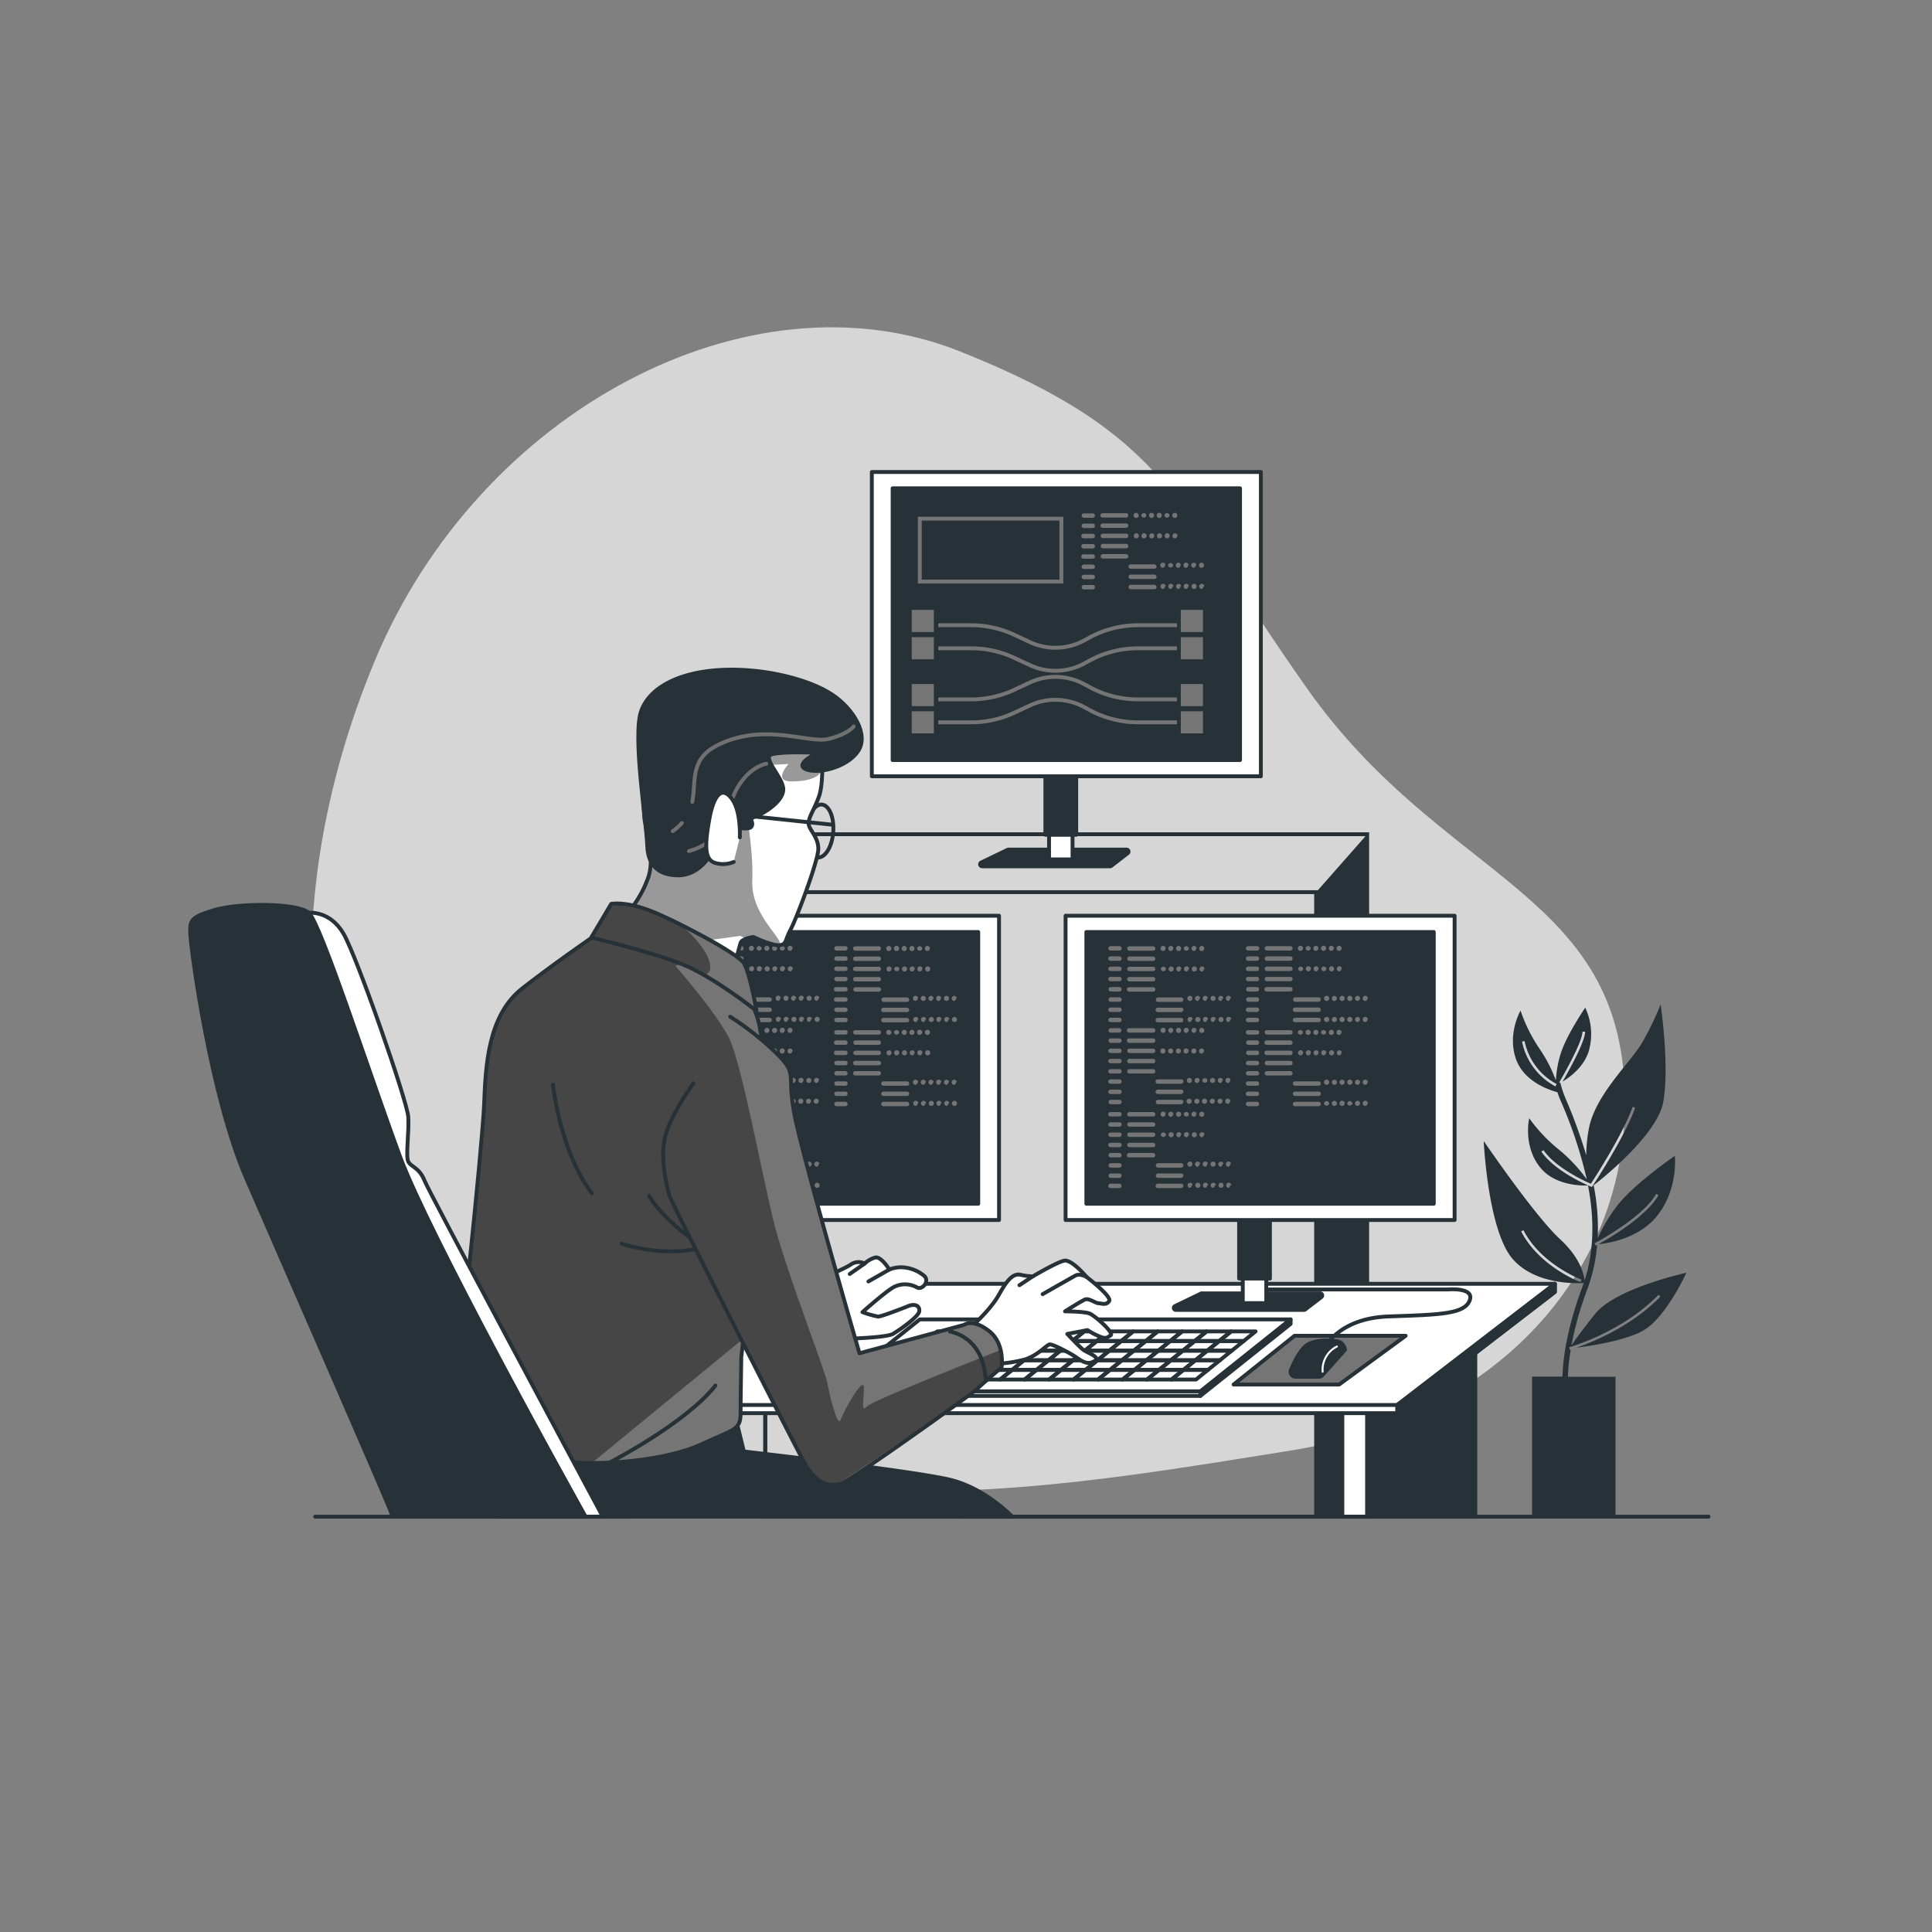 <svg xmlns="http://www.w3.org/2000/svg" xmlns:xlink="http://www.w3.org/1999/xlink" viewBox="0 0 500 500"><rect x="0" y="0" width="500" height="500" fill="#808080" stroke="none"/><defs><clipPath id="freepik--clip-path--inject-2"><path d="M212.75,195.81s.38,7-.78,10.26-2.71,5.42-2.71,7,2.52,3.49,2.52,6.58-5.61,18-7.16,20.9-1,3.87-2.9,4.06-6.77-2.12-6.77-2.12-2.91.38-3.29,1.54-1.36,5.23-1.36,5.23l-28.25-12.58a28.26,28.26,0,0,0,5.81-9.87c1.74-5.61-1-14.32-1-14.32s-2.71-20.31,9.67-26.12,30.38-2.13,33.29.78S212.75,195.81,212.75,195.81Z" style="fill:#fff;stroke:#263238;stroke-linecap:round;stroke-linejoin:round"></path></clipPath><clipPath id="freepik--clip-path-2--inject-2"><path d="M156.25,240.51l-.71.49c-2.72,1.87-12.76,8.83-20.38,14.8-8.9,7-9.48,19.93-9.87,30s-6.88,72.7-8.43,80.44,12.3,9.72,25.65,11.66,30.57-.19,38.89-4.06,10.26-3.68,10.26-7.94.19-13.93.19-14.7,6-48.18,5.61-62.11.78-21.48-2.51-28.45-11.61-12.38-22.64-16.06S156.25,240.51,156.25,240.51Z" style="fill:#757575;stroke:#263238;stroke-linecap:round;stroke-linejoin:round"></path></clipPath><clipPath id="freepik--clip-path-3--inject-2"><path d="M158.18,233.93,153,242.64s15.67,3.68,23.8,7,19,12,19,12-1.74-9.87-3.29-12.38-17.61-11-24.19-13.55S158.18,233.93,158.18,233.93Z" style="fill:#757575;stroke:#263238;stroke-linecap:round;stroke-linejoin:round"></path></clipPath><clipPath id="freepik--clip-path-4--inject-2"><path d="M179.47,280.36s-5.42,7.36-7.16,13.17.38,14.12,1,16.06,31.53,62.88,34.82,68.88,7,6.38,9.68,5.42,33.86-23.22,35-24.38,6.39-5.61,6.39-5.61,1-6.2-3.29-9.48-6.39-1.55-6.39-1.55l-27.09,7.35s-15.28-52.63-17-62.69,1-9.48-4.45-14.9a75.81,75.81,0,0,0-12-9.5" style="fill:#757575;stroke:#263238;stroke-linecap:round;stroke-linejoin:round"></path></clipPath></defs><g id="freepik--background-simple--inject-2"><path d="M84.3,283.67S98.64,341.34,155.2,369s124,15.12,178.92,6.39,89.87-49,86.14-97-48-52.19-81.83-100-35.56-65.74-90-87.45S124,106.19,97,171,84.3,283.67,84.3,283.67Z" style="fill:#757575"></path><path d="M84.3,283.67S98.64,341.34,155.2,369s124,15.12,178.92,6.39,89.87-49,86.14-97-48-52.19-81.83-100-35.56-65.74-90-87.45S124,106.19,97,171,84.3,283.67,84.3,283.67Z" style="fill:#fff;opacity:0.7"></path></g><g id="freepik--Plants--inject-2"><path d="M412.84,340c-3.62,4.53-5.39,7.05-6.15,8.19a86.42,86.42,0,0,1,4.13-14.6,42.81,42.81,0,0,0,2.51-11.41l-.33.18-.32-.6c.13-.06,12.46-6.61,15.95-12.78l.58.33c-3.15,5.58-12.88,11.22-15.55,12.69,2.53-.24,10.43-1.45,15.13-7.25,5.64-7,4.65-15.61,4.65-15.61s-10.63,7.3-14.95,12.95a40.58,40.58,0,0,0-5,8.39,58.4,58.4,0,0,0-1.05-13.73C416,304,429,293.23,430.45,285.2c1.66-9.3-.67-25.25-.67-25.25a81.91,81.91,0,0,1-4.65,9.64c-3,5.31-12.29,13.62-13.95,22.59a38.79,38.79,0,0,0-.66,6.8,133.53,133.53,0,0,0-5.36-14.71,25.91,25.91,0,0,1-1.33-4h0l-.29-.17c.06-.1,6-10.2,6-13.1h.68c0,2.71-4.57,10.75-5.83,12.91,2.09-1.25,5.49-3.83,6.77-7.83a16,16,0,0,0-.91-11.3s-5.05,7.42-6.43,12.17a28.56,28.56,0,0,0-1.16,6.66,37,37,0,0,0-4.15-8.07,41.57,41.57,0,0,1-5-10s-3.65,6.32-1,13c2.19,5.46,8.4,7.55,10.55,8.13.24.72.5,1.43.79,2.1a113.55,113.55,0,0,1,6.81,20.45,40.75,40.75,0,0,0-7.24-7.72,41.51,41.51,0,0,1-7.66-8.1s-1.67,7.1,2.8,12.69c3.66,4.57,10.16,4.79,12.42,4.72,1.54,8.05,1.71,16.45-.89,24.56-.17-1.57-1.12-5.86-6.34-10.66-6.58-6.05-19.77-25.42-19.77-25.42s1.06,22.86,7.37,30.38c5.79,6.88,16.72,6.48,18.51,6.37-.12.35-.24.71-.37,1.07-4.16,11.17-5,19-5.14,23.16h-7.85v36.21h21.6V356.3H405.78a52.06,52.06,0,0,1,.73-7.05l-.23.07-.18-.66c.14,0,13.67-3.85,23.13-13.58l.48.48c-7.63,7.85-17.86,11.89-21.79,13.23,3.9-.48,13.44-1.92,17.88-4.78,5.64-3.66,10.63-14.62,10.63-14.62S418.16,333.38,412.84,340Zm-10.28-58.84a16.92,16.92,0,0,1-8.66-11.6l.66-.13a16.23,16.23,0,0,0,8.28,11.11Zm9.56,25.8-.15.23-.25-.1c-.38-.15-9.22-3.79-12.82-9.05l.56-.38c3.15,4.6,10.76,8.05,12.25,8.7,1.15-1.76,8.33-12.9,10.83-19.91l.64.23C420.45,294.36,412.21,306.86,412.12,307ZM409,331.78c-.11,0-10.64-4-15.33-13.1l.6-.31c4.57,8.87,14.86,12.74,15,12.78Z" style="fill:#263238"></path></g><g id="freepik--Table--inject-2"><rect x="198.05" y="215.9" width="155.78" height="176.61" style="fill:none;stroke:#263238;stroke-miterlimit:10"></rect><rect x="198.05" y="230.89" width="142.56" height="161.62" style="fill:none;stroke:#263238;stroke-miterlimit:10"></rect><polygon points="340.62 230.89 353.84 215.9 353.84 392.51 340.62 392.51 340.62 230.89" style="fill:#263238"></polygon><rect x="347.4" y="359.98" width="6.44" height="32.54" style="fill:#fff;stroke:#263238;stroke-linecap:round;stroke-linejoin:round"></rect><polygon points="381.81 392.51 381.81 337.43 353.84 359.98 353.84 392.51 381.81 392.51" style="fill:#263238;stroke:#263238;stroke-linecap:round;stroke-linejoin:round"></polygon><rect x="128.44" y="359.98" width="6.44" height="32.54" style="fill:#fff;stroke:#263238;stroke-linecap:round;stroke-linejoin:round"></rect><polygon points="162.85 392.51 162.85 337.43 134.88 359.98 134.88 392.51 162.85 392.51" style="fill:#263238;stroke:#263238;stroke-linecap:round;stroke-linejoin:round"></polygon><polygon points="361.6 365.73 103.64 365.73 103.54 363.63 402.39 332.25 402.39 334.37 361.6 365.73" style="fill:#fff;stroke:#263238;stroke-linecap:round;stroke-linejoin:round"></polygon><polygon points="361.6 363.61 103.64 363.61 168.72 332.25 402.39 332.25 361.6 363.61" style="fill:#fff;stroke:#263238;stroke-linecap:round;stroke-linejoin:round"></polygon><polygon points="346.57 358.31 319.25 358.31 335.02 345.7 363.79 345.7 346.57 358.31" style="fill:#757575;stroke:#263238;stroke-linecap:round;stroke-linejoin:round"></polygon><polygon points="361.6 365.73 361.6 363.61 402.39 332.25 402.39 334.37 361.6 365.73" style="fill:#263238;stroke:#263238;stroke-linecap:round;stroke-linejoin:round"></polygon><path d="M327.61,333.71h47.07s7-.65,5.67,2.84-7.41,3.7-20.92,4.14-17,8.71-17,8.71" style="fill:none;stroke:#263238;stroke-linecap:round;stroke-linejoin:round"></path><path d="M346,346.62s-4.44-.79-7.58.78c-2,1-3.73,4.45-4.77,6.89a1.81,1.81,0,0,0,1.67,2.52h5.95a1.81,1.81,0,0,0,1.35-.6l6-6.72S348.39,346.88,346,346.62Z" style="fill:#263238"></path><path d="M342.3,355a6.74,6.74,0,0,1,3.7-6.53" style="fill:none;stroke:#fff;stroke-linecap:round;stroke-linejoin:round;stroke-width:0.5px"></path><polygon points="310.67 360.09 214.7 360.09 238.04 341.46 334.01 341.46 310.67 360.09" style="fill:#fff;stroke:#263238;stroke-linecap:round;stroke-linejoin:round"></polygon><polygon points="334.01 342.63 334.01 341.46 310.67 360.09 310.67 361.25 334.01 342.63" style="fill:none;stroke:#263238;stroke-linecap:round;stroke-linejoin:round"></polygon><rect x="214.7" y="360.09" width="95.97" height="1.17" style="fill:#fff;stroke:#263238;stroke-linecap:round;stroke-linejoin:round"></rect><polygon points="245.99 352.04 242.91 354.53 249.24 354.53 252.33 352.04 245.99 352.04" style="fill:none;stroke:#263238;stroke-linecap:round;stroke-linejoin:round"></polygon><polygon points="252.33 352.04 249.24 354.53 255.58 354.53 258.66 352.04 252.33 352.04" style="fill:none;stroke:#263238;stroke-linecap:round;stroke-linejoin:round"></polygon><polygon points="239.65 352.04 236.57 354.53 242.91 354.53 245.99 352.04 239.65 352.04" style="fill:none;stroke:#263238;stroke-linecap:round;stroke-linejoin:round"></polygon><polygon points="249.07 349.55 242.74 349.55 239.65 352.04 245.99 352.04 249.07 349.55" style="fill:none;stroke:#263238;stroke-linecap:round;stroke-linejoin:round"></polygon><polygon points="255.41 349.55 258.5 347.06 252.16 347.06 249.07 349.55 255.41 349.55" style="fill:none;stroke:#263238;stroke-linecap:round;stroke-linejoin:round"></polygon><polygon points="252.16 347.06 245.82 347.06 242.74 349.55 249.07 349.55 252.16 347.06" style="fill:none;stroke:#263238;stroke-linecap:round;stroke-linejoin:round"></polygon><polygon points="258.66 352.04 255.58 354.53 261.92 354.53 265 352.04 258.66 352.04" style="fill:none;stroke:#263238;stroke-linecap:round;stroke-linejoin:round"></polygon><polygon points="290.35 352.04 287.26 354.53 293.6 354.53 296.69 352.04 290.35 352.04" style="fill:none;stroke:#263238;stroke-linecap:round;stroke-linejoin:round"></polygon><polygon points="261.75 349.55 264.83 347.06 258.5 347.06 255.41 349.55 261.75 349.55" style="fill:none;stroke:#263238;stroke-linecap:round;stroke-linejoin:round"></polygon><polygon points="265 352.04 261.92 354.53 268.25 354.53 271.34 352.04 265 352.04" style="fill:none;stroke:#263238;stroke-linecap:round;stroke-linejoin:round"></polygon><polygon points="299.94 354.53 306.27 354.53 309.36 352.04 303.02 352.04 299.94 354.53" style="fill:none;stroke:#263238;stroke-linecap:round;stroke-linejoin:round"></polygon><polygon points="303.02 352.04 309.36 352.04 312.44 349.55 306.11 349.55 303.02 352.04" style="fill:none;stroke:#263238;stroke-linecap:round;stroke-linejoin:round"></polygon><polygon points="296.69 352.04 293.6 354.53 299.94 354.53 303.02 352.04 296.69 352.04" style="fill:none;stroke:#263238;stroke-linecap:round;stroke-linejoin:round"></polygon><polygon points="284.01 352.04 280.93 354.53 287.26 354.53 290.35 352.04 284.01 352.04" style="fill:none;stroke:#263238;stroke-linecap:round;stroke-linejoin:round"></polygon><polygon points="271.34 352.04 268.25 354.53 274.59 354.53 277.68 352.04 271.34 352.04" style="fill:none;stroke:#263238;stroke-linecap:round;stroke-linejoin:round"></polygon><polygon points="277.68 352.04 274.59 354.53 280.93 354.53 284.01 352.04 277.68 352.04" style="fill:none;stroke:#263238;stroke-linecap:round;stroke-linejoin:round"></polygon><polygon points="287.1 349.55 290.18 347.06 283.84 347.06 280.76 349.55 287.1 349.55" style="fill:none;stroke:#263238;stroke-linecap:round;stroke-linejoin:round"></polygon><polygon points="293.43 349.55 290.35 352.04 296.69 352.04 299.77 349.55 293.43 349.55" style="fill:none;stroke:#263238;stroke-linecap:round;stroke-linejoin:round"></polygon><polygon points="280.76 349.55 277.68 352.04 284.01 352.04 287.1 349.55 280.76 349.55" style="fill:none;stroke:#263238;stroke-linecap:round;stroke-linejoin:round"></polygon><polygon points="268.08 349.55 265 352.04 271.34 352.04 274.42 349.55 268.08 349.55" style="fill:none;stroke:#263238;stroke-linecap:round;stroke-linejoin:round"></polygon><polygon points="287.1 349.55 284.01 352.04 290.35 352.04 293.43 349.55 287.1 349.55" style="fill:none;stroke:#263238;stroke-linecap:round;stroke-linejoin:round"></polygon><polygon points="268.08 349.55 271.17 347.06 264.83 347.06 261.75 349.55 268.08 349.55" style="fill:none;stroke:#263238;stroke-linecap:round;stroke-linejoin:round"></polygon><polygon points="249.07 349.55 245.99 352.04 252.33 352.04 255.41 349.55 249.07 349.55" style="fill:none;stroke:#263238;stroke-linecap:round;stroke-linejoin:round"></polygon><polygon points="261.75 349.55 258.66 352.04 265 352.04 268.08 349.55 261.75 349.55" style="fill:none;stroke:#263238;stroke-linecap:round;stroke-linejoin:round"></polygon><polygon points="255.41 349.55 252.33 352.04 258.66 352.04 261.75 349.55 255.41 349.55" style="fill:none;stroke:#263238;stroke-linecap:round;stroke-linejoin:round"></polygon><polygon points="274.42 349.55 271.34 352.04 277.68 352.04 280.76 349.55 274.42 349.55" style="fill:none;stroke:#263238;stroke-linecap:round;stroke-linejoin:round"></polygon><polygon points="280.76 349.55 283.84 347.06 277.51 347.06 274.42 349.55 280.76 349.55" style="fill:none;stroke:#263238;stroke-linecap:round;stroke-linejoin:round"></polygon><polygon points="306.11 349.55 312.44 349.55 315.53 347.06 309.19 347.06 306.11 349.55" style="fill:none;stroke:#263238;stroke-linecap:round;stroke-linejoin:round"></polygon><polygon points="274.42 349.55 277.51 347.06 271.17 347.06 268.08 349.55 274.42 349.55" style="fill:none;stroke:#263238;stroke-linecap:round;stroke-linejoin:round"></polygon><polygon points="299.77 349.55 302.85 347.06 296.52 347.06 293.43 349.55 299.77 349.55" style="fill:none;stroke:#263238;stroke-linecap:round;stroke-linejoin:round"></polygon><polygon points="306.11 349.55 309.19 347.06 302.85 347.06 299.77 349.55 306.11 349.55" style="fill:none;stroke:#263238;stroke-linecap:round;stroke-linejoin:round"></polygon><polygon points="296.69 352.04 303.02 352.04 306.11 349.55 299.77 349.55 296.69 352.04" style="fill:none;stroke:#263238;stroke-linecap:round;stroke-linejoin:round"></polygon><polygon points="293.43 349.55 296.52 347.06 290.18 347.06 287.1 349.55 293.43 349.55" style="fill:none;stroke:#263238;stroke-linecap:round;stroke-linejoin:round"></polygon><polygon points="274.59 354.53 271.51 357.02 277.84 357.02 280.93 354.53 274.59 354.53" style="fill:none;stroke:#263238;stroke-linecap:round;stroke-linejoin:round"></polygon><polygon points="280.93 354.53 277.84 357.02 284.18 357.02 287.26 354.53 280.93 354.53" style="fill:none;stroke:#263238;stroke-linecap:round;stroke-linejoin:round"></polygon><polygon points="268.25 354.53 265.17 357.02 271.51 357.02 274.59 354.53 268.25 354.53" style="fill:none;stroke:#263238;stroke-linecap:round;stroke-linejoin:round"></polygon><polygon points="287.26 354.53 284.18 357.02 290.52 357.02 293.6 354.53 287.26 354.53" style="fill:none;stroke:#263238;stroke-linecap:round;stroke-linejoin:round"></polygon><polygon points="261.92 354.53 258.83 357.02 265.17 357.02 268.25 354.53 261.92 354.53" style="fill:none;stroke:#263238;stroke-linecap:round;stroke-linejoin:round"></polygon><polygon points="255.58 354.53 252.5 357.02 258.83 357.02 261.92 354.53 255.58 354.53" style="fill:none;stroke:#263238;stroke-linecap:round;stroke-linejoin:round"></polygon><polygon points="293.6 354.53 290.52 357.02 296.85 357.02 299.94 354.53 293.6 354.53" style="fill:none;stroke:#263238;stroke-linecap:round;stroke-linejoin:round"></polygon><polygon points="242.91 354.53 239.82 357.02 246.16 357.02 249.24 354.53 242.91 354.53" style="fill:none;stroke:#263238;stroke-linecap:round;stroke-linejoin:round"></polygon><polygon points="249.24 354.53 246.16 357.02 252.5 357.02 255.58 354.53 249.24 354.53" style="fill:none;stroke:#263238;stroke-linecap:round;stroke-linejoin:round"></polygon><polygon points="309.36 352.04 315.7 352.04 318.78 349.55 312.44 349.55 309.36 352.04" style="fill:none;stroke:#263238;stroke-linecap:round;stroke-linejoin:round"></polygon><polygon points="318.61 344.57 315.53 347.06 321.86 347.06 324.95 344.57 318.61 344.57" style="fill:none;stroke:#263238;stroke-linecap:round;stroke-linejoin:round"></polygon><polygon points="312.44 349.55 318.78 349.55 321.86 347.06 315.53 347.06 312.44 349.55" style="fill:none;stroke:#263238;stroke-linecap:round;stroke-linejoin:round"></polygon><polygon points="236.57 354.53 233.49 357.02 239.82 357.02 242.91 354.53 236.57 354.53" style="fill:none;stroke:#263238;stroke-linecap:round;stroke-linejoin:round"></polygon><polygon points="299.94 354.53 296.85 357.02 303.19 357.02 306.27 354.53 299.94 354.53" style="fill:none;stroke:#263238;stroke-linecap:round;stroke-linejoin:round"></polygon><polygon points="303.19 357.02 309.53 357.02 312.61 354.53 306.27 354.53 303.19 357.02" style="fill:none;stroke:#263238;stroke-linecap:round;stroke-linejoin:round"></polygon><polygon points="306.27 354.53 312.61 354.53 315.7 352.04 309.36 352.04 306.27 354.53" style="fill:none;stroke:#263238;stroke-linecap:round;stroke-linejoin:round"></polygon><polygon points="242.74 349.55 236.4 349.55 233.32 352.04 239.65 352.04 242.74 349.55" style="fill:none;stroke:#263238;stroke-linecap:round;stroke-linejoin:round"></polygon><polygon points="283.84 347.06 286.93 344.57 280.59 344.57 277.51 347.06 283.84 347.06" style="fill:none;stroke:#263238;stroke-linecap:round;stroke-linejoin:round"></polygon><polygon points="290.18 347.06 293.26 344.57 286.93 344.57 283.84 347.06 290.18 347.06" style="fill:none;stroke:#263238;stroke-linecap:round;stroke-linejoin:round"></polygon><polygon points="277.51 347.06 280.59 344.57 274.25 344.57 271.17 347.06 277.51 347.06" style="fill:none;stroke:#263238;stroke-linecap:round;stroke-linejoin:round"></polygon><polygon points="296.52 347.06 299.6 344.57 293.26 344.57 290.18 347.06 296.52 347.06" style="fill:none;stroke:#263238;stroke-linecap:round;stroke-linejoin:round"></polygon><polygon points="309.19 347.06 312.27 344.57 305.94 344.57 302.85 347.06 309.19 347.06" style="fill:none;stroke:#263238;stroke-linecap:round;stroke-linejoin:round"></polygon><polygon points="302.85 347.06 305.94 344.57 299.6 344.57 296.52 347.06 302.85 347.06" style="fill:none;stroke:#263238;stroke-linecap:round;stroke-linejoin:round"></polygon><polygon points="271.17 347.06 274.25 344.57 267.92 344.57 264.83 347.06 271.17 347.06" style="fill:none;stroke:#263238;stroke-linecap:round;stroke-linejoin:round"></polygon><polygon points="239.65 352.04 233.32 352.04 230.23 354.53 236.57 354.53 239.65 352.04" style="fill:none;stroke:#263238;stroke-linecap:round;stroke-linejoin:round"></polygon><polygon points="245.82 347.06 239.48 347.06 236.4 349.55 242.74 349.55 245.82 347.06" style="fill:none;stroke:#263238;stroke-linecap:round;stroke-linejoin:round"></polygon><polygon points="315.53 347.06 318.61 344.57 312.27 344.57 309.19 347.06 315.53 347.06" style="fill:none;stroke:#263238;stroke-linecap:round;stroke-linejoin:round"></polygon><polygon points="230.23 354.53 227.15 357.02 233.49 357.02 236.57 354.53 230.23 354.53" style="fill:none;stroke:#263238;stroke-linecap:round;stroke-linejoin:round"></polygon><polygon points="248.91 344.57 242.57 344.57 239.48 347.06 245.82 347.06 248.91 344.57" style="fill:none;stroke:#263238;stroke-linecap:round;stroke-linejoin:round"></polygon><polygon points="258.5 347.06 261.58 344.57 255.24 344.57 252.16 347.06 258.5 347.06" style="fill:none;stroke:#263238;stroke-linecap:round;stroke-linejoin:round"></polygon><polygon points="252.16 347.06 255.24 344.57 248.91 344.57 245.82 347.06 252.16 347.06" style="fill:none;stroke:#263238;stroke-linecap:round;stroke-linejoin:round"></polygon><polygon points="264.83 347.06 267.92 344.57 261.58 344.57 258.5 347.06 264.83 347.06" style="fill:none;stroke:#263238;stroke-linecap:round;stroke-linejoin:round"></polygon></g><g id="freepik--device-3--inject-2"><path d="M337.42,339H304.34a.52.52,0,0,1-.23-1l6.8-3.28a.59.59,0,0,1,.23,0h30.54a.53.53,0,0,1,.32.94l-4.26,3.27A.54.54,0,0,1,337.42,339Z" style="fill:#263238;stroke:#263238;stroke-linecap:round;stroke-linejoin:round"></path><rect x="321.63" y="314.07" width="6.08" height="23.17" style="fill:#fff;stroke:#263238;stroke-linecap:round;stroke-linejoin:round"></rect><rect x="320.68" y="314.07" width="7.98" height="16.82" style="fill:#263238;stroke:#263238;stroke-linecap:round;stroke-linejoin:round"></rect><rect x="275.77" y="236.99" width="100.68" height="78.75" style="fill:#fff;stroke:#263238;stroke-linecap:round;stroke-linejoin:round"></rect><rect x="281.15" y="241.2" width="89.91" height="70.33" style="fill:#263238;stroke:#263238;stroke-linecap:round;stroke-linejoin:round"></rect><path d="M289.71,246h-2.32a.57.57,0,0,1-.57-.57.58.58,0,0,1,.57-.57h2.32a.58.58,0,0,1,.57.57A.57.57,0,0,1,289.71,246Zm.57,2.08a.57.57,0,0,0-.57-.57h-2.32a.57.57,0,0,0,0,1.14h2.32A.57.57,0,0,0,290.28,248.12Zm0,2.65a.57.57,0,0,0-.57-.57h-2.32a.57.57,0,0,0-.57.57.58.58,0,0,0,.57.57h2.32A.58.58,0,0,0,290.28,250.77Zm0,2.65a.57.57,0,0,0-.57-.57h-2.32a.57.57,0,0,0-.57.57.58.58,0,0,0,.57.57h2.32A.58.58,0,0,0,290.28,253.42Zm0,2.65a.58.58,0,0,0-.57-.58h-2.32a.58.58,0,0,0,0,1.15h2.32A.58.58,0,0,0,290.28,256.07Zm0,2.64a.58.58,0,0,0-.57-.57h-2.32a.58.58,0,0,0,0,1.15h2.32A.58.58,0,0,0,290.28,258.71Zm0,2.65a.58.58,0,0,0-.57-.57h-2.32a.58.58,0,0,0-.57.57.57.57,0,0,0,.57.57h2.32A.57.57,0,0,0,290.28,261.36Zm0,2.65a.58.58,0,0,0-.57-.57h-2.32a.58.58,0,0,0-.57.57.57.57,0,0,0,.57.57h2.32A.57.57,0,0,0,290.28,264ZM299,245.47a.58.58,0,0,0-.57-.57H292.3a.58.58,0,0,0-.58.57.57.57,0,0,0,.58.57h6.08A.57.57,0,0,0,299,245.47Zm0,2.65a.57.57,0,0,0-.57-.57H292.3a.57.57,0,1,0,0,1.14h6.08A.57.57,0,0,0,299,248.12Zm0,2.65a.57.57,0,0,0-.57-.57H292.3a.57.57,0,0,0-.58.57.58.58,0,0,0,.58.57h6.08A.58.58,0,0,0,299,250.77Zm0,2.65a.57.57,0,0,0-.57-.57H292.3a.57.57,0,0,0-.58.57.58.58,0,0,0,.58.57h6.08A.58.58,0,0,0,299,253.42Zm0,2.65a.58.58,0,0,0-.57-.58H292.3a.58.58,0,1,0,0,1.15h6.08A.58.58,0,0,0,299,256.07Zm7.28,2.64a.57.57,0,0,0-.57-.57h-6.08a.58.58,0,0,0,0,1.15h6.08A.57.57,0,0,0,306.23,258.71Zm0,2.65a.57.57,0,0,0-.57-.57h-6.08a.57.57,0,0,0-.57.57.56.56,0,0,0,.57.57h6.08A.56.56,0,0,0,306.23,261.36Zm0,2.65a.57.57,0,0,0-.57-.57h-6.08a.57.57,0,0,0-.57.57.56.56,0,0,0,.57.57h6.08A.56.56,0,0,0,306.23,264Zm-4.6-18.54a.67.67,0,1,0-.66.66A.67.67,0,0,0,301.63,245.47Zm2,0a.66.66,0,1,0-.66.66A.66.66,0,0,0,303.61,245.47Zm2,0a.66.66,0,0,0-1.32,0,.66.66,0,1,0,1.32,0Zm2,0a.67.67,0,0,0-1.33,0,.67.67,0,0,0,1.33,0Zm2,0a.66.66,0,1,0-.66.66A.66.66,0,0,0,309.57,245.47Zm2,0a.66.66,0,0,0-1.32,0,.66.66,0,0,0,1.32,0Zm-9.93,5.3a.67.67,0,0,0-1.33,0,.67.67,0,0,0,1.33,0Zm2,0a.66.66,0,0,0-1.32,0,.66.66,0,0,0,1.32,0Zm2,0a.66.66,0,1,0-.66.66A.66.66,0,0,0,305.6,250.77Zm2,0a.67.67,0,1,0-.67.66A.66.66,0,0,0,307.59,250.77Zm2,0a.66.66,0,1,0-1.32,0,.66.66,0,1,0,1.32,0Zm2,0a.66.66,0,1,0-.66.66A.66.66,0,0,0,311.56,250.77Zm-3.15,7.61a.66.66,0,1,0-1.32,0,.66.66,0,1,0,1.32,0Zm2,0a.66.66,0,1,0-.66.67A.67.67,0,0,0,310.4,258.38Zm2,0a.67.67,0,1,0-.66.67A.67.67,0,0,0,312.39,258.38Zm2,0a.66.66,0,1,0-1.32,0,.66.66,0,1,0,1.32,0Zm2,0a.66.66,0,1,0-.66.67A.67.67,0,0,0,316.36,258.38Zm2,0a.67.67,0,1,0-.67.67A.67.67,0,0,0,318.35,258.38Zm-9.94,5.47a.66.66,0,1,0-.66.66A.66.66,0,0,0,308.41,263.85Zm2,0a.66.66,0,1,0-1.32,0,.66.66,0,0,0,1.32,0Zm2,0a.67.67,0,1,0-.66.66A.67.67,0,0,0,312.39,263.85Zm2,0a.66.66,0,1,0-.66.66A.66.66,0,0,0,314.37,263.85Zm2,0a.66.66,0,1,0-1.32,0,.66.66,0,0,0,1.32,0Zm2,0a.67.67,0,1,0-.67.66A.67.67,0,0,0,318.35,263.85Z" style="fill:#757575"></path><path d="M289.71,267.24h-2.32a.58.58,0,0,1,0-1.15h2.32a.58.58,0,0,1,0,1.15Zm.57,2.07a.58.58,0,0,0-.57-.57h-2.32a.58.58,0,0,0,0,1.15h2.32A.58.58,0,0,0,290.28,269.31Zm0,2.65a.58.58,0,0,0-.57-.57h-2.32a.58.58,0,0,0-.57.57.57.57,0,0,0,.57.57h2.32A.57.57,0,0,0,290.28,272Zm0,2.65a.58.58,0,0,0-.57-.57h-2.32a.58.58,0,0,0-.57.57.57.57,0,0,0,.57.57h2.32A.57.57,0,0,0,290.28,274.61Zm0,2.65a.57.57,0,0,0-.57-.57h-2.32a.57.57,0,0,0,0,1.14h2.32A.57.57,0,0,0,290.28,277.26Zm0,2.65a.57.57,0,0,0-.57-.57h-2.32a.57.57,0,0,0,0,1.14h2.32A.57.57,0,0,0,290.28,279.91Zm0,2.65a.57.57,0,0,0-.57-.57h-2.32a.57.57,0,0,0-.57.57.58.58,0,0,0,.57.57h2.32A.58.58,0,0,0,290.28,282.56Zm0,2.65a.58.58,0,0,0-.57-.58h-2.32a.58.58,0,0,0,0,1.15h2.32A.58.58,0,0,0,290.28,285.21ZM299,266.67a.58.58,0,0,0-.57-.58H292.3a.58.58,0,1,0,0,1.15h6.08A.58.58,0,0,0,299,266.67Zm0,2.64a.58.58,0,0,0-.57-.57H292.3a.58.58,0,1,0,0,1.15h6.08A.58.58,0,0,0,299,269.31Zm0,2.65a.58.58,0,0,0-.57-.57H292.3a.58.58,0,0,0-.58.57.57.57,0,0,0,.58.57h6.08A.57.57,0,0,0,299,272Zm0,2.65a.58.58,0,0,0-.57-.57H292.3a.58.58,0,0,0-.58.57.57.57,0,0,0,.58.57h6.08A.57.57,0,0,0,299,274.61Zm0,2.65a.57.57,0,0,0-.57-.57H292.3a.57.57,0,1,0,0,1.14h6.08A.57.57,0,0,0,299,277.26Zm7.28,2.65a.56.56,0,0,0-.57-.57h-6.08a.57.57,0,1,0,0,1.14h6.08A.56.56,0,0,0,306.23,279.91Zm0,2.65a.56.56,0,0,0-.57-.57h-6.08a.56.56,0,0,0-.57.57.57.57,0,0,0,.57.57h6.08A.57.57,0,0,0,306.23,282.56Zm0,2.65a.57.57,0,0,0-.57-.58h-6.08a.58.58,0,0,0,0,1.15h6.08A.57.57,0,0,0,306.23,285.21Zm-4.6-18.54a.67.67,0,1,0-.66.66A.67.67,0,0,0,301.63,266.67Zm2,0a.66.66,0,1,0-.66.66A.66.66,0,0,0,303.61,266.67Zm2,0a.66.66,0,1,0-1.32,0,.66.66,0,0,0,1.32,0Zm2,0a.67.67,0,1,0-.67.66A.67.67,0,0,0,307.59,266.67Zm2,0a.66.66,0,1,0-.66.66A.66.66,0,0,0,309.57,266.67Zm2,0a.66.66,0,1,0-1.32,0,.66.66,0,0,0,1.32,0ZM301.63,272a.67.67,0,1,0-.66.67A.67.67,0,0,0,301.63,272Zm2,0a.66.66,0,1,0-1.32,0,.66.66,0,1,0,1.32,0Zm2,0a.66.66,0,1,0-.66.67A.67.67,0,0,0,305.6,272Zm2,0a.67.67,0,1,0-.67.67A.67.67,0,0,0,307.59,272Zm2,0a.66.66,0,1,0-1.32,0,.66.66,0,1,0,1.32,0Zm2,0a.66.66,0,1,0-.66.67A.67.67,0,0,0,311.56,272Zm-3.15,7.62a.66.66,0,1,0-1.32,0,.66.66,0,0,0,1.32,0Zm2,0a.66.66,0,1,0-.66.66A.66.66,0,0,0,310.4,279.58Zm2,0a.67.67,0,0,0-1.33,0,.67.67,0,0,0,1.33,0Zm2,0a.66.66,0,1,0-1.32,0,.66.66,0,1,0,1.32,0Zm2,0a.66.66,0,1,0-.66.66A.66.66,0,0,0,316.36,279.58Zm2,0a.67.67,0,1,0-.67.66A.66.66,0,0,0,318.35,279.58ZM308.41,285a.66.66,0,1,0-.66.66A.65.65,0,0,0,308.41,285Zm2,0a.66.66,0,1,0-.66.66A.66.66,0,0,0,310.4,285Zm2,0a.67.67,0,1,0-.66.66A.66.66,0,0,0,312.39,285Zm2,0a.66.66,0,1,0-.66.66A.65.65,0,0,0,314.37,285Zm2,0a.66.66,0,1,0-.66.66A.66.66,0,0,0,316.36,285Zm2,0a.67.67,0,1,0-.67.66A.66.66,0,0,0,318.35,285Z" style="fill:#757575"></path><path d="M289.71,288.94h-2.32a.57.57,0,0,1-.57-.57.58.58,0,0,1,.57-.57h2.32a.58.58,0,0,1,.57.57A.57.57,0,0,1,289.71,288.94Zm.57,2.08a.57.57,0,0,0-.57-.57h-2.32a.57.57,0,0,0,0,1.14h2.32A.57.57,0,0,0,290.28,291Zm0,2.65a.57.57,0,0,0-.57-.57h-2.32a.57.57,0,0,0-.57.57.58.58,0,0,0,.57.57h2.32A.58.58,0,0,0,290.28,293.67Zm0,2.65a.57.57,0,0,0-.57-.57h-2.32a.57.57,0,0,0-.57.57.58.58,0,0,0,.57.57h2.32A.58.58,0,0,0,290.28,296.32Zm0,2.65a.58.58,0,0,0-.57-.58h-2.32a.58.58,0,0,0,0,1.15h2.32A.58.58,0,0,0,290.28,299Zm0,2.65a.58.58,0,0,0-.57-.58h-2.32a.58.58,0,0,0,0,1.15h2.32A.58.58,0,0,0,290.28,301.62Zm0,2.64a.58.58,0,0,0-.57-.57h-2.32a.58.58,0,0,0,0,1.15h2.32A.58.58,0,0,0,290.28,304.26Zm0,2.65a.58.58,0,0,0-.57-.57h-2.32a.58.58,0,0,0-.57.57.57.57,0,0,0,.57.57h2.32A.57.57,0,0,0,290.28,306.91ZM299,288.37a.58.58,0,0,0-.57-.57H292.3a.58.58,0,0,0-.58.57.57.57,0,0,0,.58.57h6.08A.57.57,0,0,0,299,288.37Zm0,2.65a.57.57,0,0,0-.57-.57H292.3a.57.57,0,1,0,0,1.14h6.08A.57.57,0,0,0,299,291Zm0,2.65a.57.57,0,0,0-.57-.57H292.3a.57.57,0,0,0-.58.57.58.58,0,0,0,.58.57h6.08A.58.58,0,0,0,299,293.67Zm0,2.65a.57.57,0,0,0-.57-.57H292.3a.57.57,0,0,0-.58.57.58.58,0,0,0,.58.57h6.08A.58.58,0,0,0,299,296.32Zm0,2.65a.58.58,0,0,0-.57-.58H292.3a.58.58,0,1,0,0,1.15h6.08A.58.58,0,0,0,299,299Zm7.28,2.65a.57.57,0,0,0-.57-.58h-6.08a.58.58,0,0,0,0,1.15h6.08A.57.57,0,0,0,306.23,301.62Zm0,2.64a.57.57,0,0,0-.57-.57h-6.08a.58.58,0,0,0,0,1.15h6.08A.57.57,0,0,0,306.23,304.26Zm0,2.65a.57.57,0,0,0-.57-.57h-6.08a.57.57,0,0,0-.57.57.56.56,0,0,0,.57.57h6.08A.56.56,0,0,0,306.23,306.91Zm-4.6-18.54a.67.67,0,1,0-.66.66A.67.67,0,0,0,301.63,288.37Zm2,0a.66.66,0,1,0-.66.66A.66.66,0,0,0,303.61,288.37Zm2,0a.66.66,0,1,0-1.32,0,.66.66,0,0,0,1.32,0Zm2,0a.67.67,0,0,0-1.33,0,.67.67,0,0,0,1.33,0Zm2,0a.66.66,0,1,0-.66.66A.66.66,0,0,0,309.57,288.37Zm2,0a.66.66,0,0,0-1.32,0,.66.66,0,0,0,1.32,0Zm-9.93,5.3a.67.67,0,0,0-1.33,0,.67.67,0,0,0,1.33,0Zm2,0a.66.66,0,0,0-1.32,0,.66.66,0,0,0,1.32,0Zm2,0a.66.66,0,1,0-.66.66A.66.66,0,0,0,305.6,293.67Zm2,0a.67.67,0,1,0-.67.66A.66.66,0,0,0,307.59,293.67Zm2,0a.66.66,0,0,0-1.32,0,.66.66,0,0,0,1.32,0Zm2,0a.66.66,0,1,0-.66.66A.66.66,0,0,0,311.56,293.67Zm-3.15,7.61a.66.66,0,1,0-1.32,0,.66.66,0,1,0,1.32,0Zm2,0a.66.66,0,1,0-.66.67A.67.67,0,0,0,310.4,301.28Zm2,0a.67.67,0,1,0-.66.67A.67.67,0,0,0,312.39,301.28Zm2,0a.66.66,0,1,0-1.32,0,.66.66,0,1,0,1.32,0Zm2,0a.66.66,0,1,0-.66.67A.67.67,0,0,0,316.36,301.28Zm2,0a.67.67,0,1,0-.67.67A.67.67,0,0,0,318.35,301.28Zm-9.94,5.47a.66.66,0,1,0-.66.66A.66.66,0,0,0,308.41,306.75Zm2,0a.66.66,0,1,0-1.32,0,.66.66,0,0,0,1.32,0Zm2,0a.67.67,0,1,0-.66.66A.67.67,0,0,0,312.39,306.75Zm2,0a.66.66,0,1,0-.66.66A.66.66,0,0,0,314.37,306.75Zm2,0a.66.66,0,1,0-1.32,0,.66.66,0,1,0,1.32,0Zm2,0a.67.67,0,1,0-.67.66A.67.67,0,0,0,318.35,306.75Z" style="fill:#757575"></path><path d="M325.29,246H323a.57.57,0,0,1-.57-.57.58.58,0,0,1,.57-.57h2.32a.57.57,0,0,1,.57.57A.56.56,0,0,1,325.29,246Zm.57,2.08a.56.56,0,0,0-.57-.57H323a.57.57,0,1,0,0,1.14h2.32A.56.56,0,0,0,325.86,248.12Zm0,2.65a.56.56,0,0,0-.57-.57H323a.57.57,0,0,0-.57.57.58.58,0,0,0,.57.57h2.32A.57.57,0,0,0,325.86,250.77Zm0,2.65a.56.56,0,0,0-.57-.57H323a.57.57,0,0,0-.57.57.58.58,0,0,0,.57.57h2.32A.57.57,0,0,0,325.86,253.42Zm0,2.65a.57.57,0,0,0-.57-.58H323a.58.58,0,0,0,0,1.15h2.32A.57.57,0,0,0,325.86,256.07Zm0,2.64a.57.57,0,0,0-.57-.57H323a.58.58,0,0,0,0,1.15h2.32A.57.57,0,0,0,325.86,258.71Zm0,2.65a.57.57,0,0,0-.57-.57H323a.58.58,0,0,0-.57.57.57.57,0,0,0,.57.57h2.32A.56.56,0,0,0,325.86,261.36Zm0,2.65a.57.57,0,0,0-.57-.57H323a.58.58,0,0,0-.57.57.57.57,0,0,0,.57.57h2.32A.56.56,0,0,0,325.86,264Zm8.67-18.54a.57.57,0,0,0-.57-.57h-6.08a.58.58,0,0,0-.58.57.57.57,0,0,0,.58.57H334A.56.56,0,0,0,334.53,245.47Zm0,2.65a.56.56,0,0,0-.57-.57h-6.08a.57.57,0,1,0,0,1.14H334A.56.56,0,0,0,334.53,248.12Zm0,2.65a.56.56,0,0,0-.57-.57h-6.08a.57.57,0,0,0-.58.57.58.58,0,0,0,.58.57H334A.57.57,0,0,0,334.53,250.77Zm0,2.65a.56.56,0,0,0-.57-.57h-6.08a.57.57,0,0,0-.58.57.58.58,0,0,0,.58.57H334A.57.57,0,0,0,334.53,253.42Zm0,2.65a.57.57,0,0,0-.57-.58h-6.08a.58.58,0,1,0,0,1.15H334A.57.57,0,0,0,334.53,256.07Zm7.29,2.64a.58.58,0,0,0-.58-.57h-6.08a.58.58,0,0,0,0,1.15h6.08A.58.58,0,0,0,341.82,258.71Zm0,2.65a.58.58,0,0,0-.58-.57h-6.08a.57.57,0,0,0-.57.57.56.56,0,0,0,.57.57h6.08A.57.57,0,0,0,341.82,261.36Zm0,2.65a.58.58,0,0,0-.58-.57h-6.08a.57.57,0,0,0-.57.57.56.56,0,0,0,.57.57h6.08A.57.57,0,0,0,341.82,264Zm-4.61-18.54a.67.67,0,1,0-.66.66A.67.67,0,0,0,337.21,245.47Zm2,0a.67.67,0,0,0-1.33,0,.67.67,0,0,0,1.33,0Zm2,0a.66.66,0,1,0-.66.66A.66.66,0,0,0,341.18,245.47Zm2,0a.67.67,0,1,0-.66.66A.67.67,0,0,0,343.17,245.47Zm2,0a.66.66,0,1,0-.66.66A.66.66,0,0,0,345.15,245.47Zm2,0a.66.66,0,1,0-1.32,0,.66.66,0,1,0,1.32,0Zm-9.93,5.3a.67.67,0,0,0-1.33,0,.67.67,0,0,0,1.33,0Zm2,0a.67.67,0,1,0-.67.66A.66.66,0,0,0,339.2,250.77Zm2,0a.66.66,0,1,0-.66.66A.65.65,0,0,0,341.18,250.77Zm2,0a.67.67,0,0,0-1.33,0,.67.67,0,0,0,1.33,0Zm2,0a.66.66,0,1,0-1.32,0,.66.66,0,1,0,1.32,0Zm2,0a.66.66,0,1,0-.66.66A.66.66,0,0,0,347.14,250.77ZM344,258.38a.67.67,0,1,0-.67.67A.67.67,0,0,0,344,258.38Zm2,0a.66.66,0,1,0-.66.67A.66.66,0,0,0,346,258.38Zm2,0a.67.67,0,1,0-.66.67A.67.67,0,0,0,348,258.38Zm2,0a.67.67,0,1,0-.67.67A.67.67,0,0,0,350,258.38Zm2,0a.66.66,0,1,0-.66.67A.66.66,0,0,0,351.94,258.38Zm2,0a.67.67,0,1,0-.66.67A.67.67,0,0,0,353.93,258.38ZM344,263.85a.67.67,0,1,0-.67.66A.67.67,0,0,0,344,263.85Zm2,0a.66.66,0,1,0-.66.66A.66.66,0,0,0,346,263.85Zm2,0a.67.67,0,1,0-.66.66A.67.67,0,0,0,348,263.85Zm2,0a.67.67,0,1,0-.67.66A.67.67,0,0,0,350,263.85Zm2,0a.66.66,0,1,0-.66.66A.66.66,0,0,0,351.94,263.85Zm2,0a.67.67,0,1,0-.66.66A.67.67,0,0,0,353.93,263.85Z" style="fill:#757575"></path><path d="M325.29,267.75H323a.58.58,0,0,1-.57-.57.57.57,0,0,1,.57-.57h2.32a.56.56,0,0,1,.57.57A.57.57,0,0,1,325.29,267.75Zm.57,2.08a.57.57,0,0,0-.57-.58H323a.58.58,0,0,0,0,1.15h2.32A.57.57,0,0,0,325.86,269.83Zm0,2.64a.57.57,0,0,0-.57-.57H323a.58.58,0,0,0,0,1.15h2.32A.57.57,0,0,0,325.86,272.47Zm0,2.65a.57.57,0,0,0-.57-.57H323a.58.58,0,0,0-.57.57.57.57,0,0,0,.57.57h2.32A.56.56,0,0,0,325.86,275.12Zm0,2.65a.57.57,0,0,0-.57-.57H323a.58.58,0,0,0-.57.57.57.57,0,0,0,.57.57h2.32A.56.56,0,0,0,325.86,277.77Zm0,2.65a.56.56,0,0,0-.57-.57H323a.57.57,0,1,0,0,1.14h2.32A.56.56,0,0,0,325.86,280.42Zm0,2.65a.56.56,0,0,0-.57-.57H323a.57.57,0,1,0,0,1.14h2.32A.56.56,0,0,0,325.86,283.07Zm0,2.65a.56.56,0,0,0-.57-.57H323a.57.57,0,0,0-.57.57.58.58,0,0,0,.57.57h2.32A.57.57,0,0,0,325.86,285.72Zm8.67-18.54a.56.56,0,0,0-.57-.57h-6.08a.57.57,0,0,0-.58.57.58.58,0,0,0,.58.57H334A.57.57,0,0,0,334.53,267.18Zm0,2.65a.57.57,0,0,0-.57-.58h-6.08a.58.58,0,1,0,0,1.15H334A.57.57,0,0,0,334.53,269.83Zm0,2.64a.57.57,0,0,0-.57-.57h-6.08a.58.58,0,1,0,0,1.15H334A.57.57,0,0,0,334.53,272.47Zm0,2.65a.57.57,0,0,0-.57-.57h-6.08a.58.58,0,0,0-.58.57.57.57,0,0,0,.58.57H334A.56.56,0,0,0,334.53,275.12Zm0,2.65a.57.57,0,0,0-.57-.57h-6.08a.58.58,0,0,0-.58.57.57.57,0,0,0,.58.57H334A.56.56,0,0,0,334.53,277.77Zm7.29,2.65a.57.57,0,0,0-.58-.57h-6.08a.57.57,0,1,0,0,1.14h6.08A.57.57,0,0,0,341.82,280.42Zm0,2.65a.57.57,0,0,0-.58-.57h-6.08a.57.57,0,1,0,0,1.14h6.08A.57.57,0,0,0,341.82,283.07Zm0,2.65a.57.57,0,0,0-.58-.57h-6.08a.56.56,0,0,0-.57.57.57.57,0,0,0,.57.57h6.08A.58.58,0,0,0,341.82,285.72Zm-4.61-18.54a.67.67,0,0,0-1.33,0,.67.67,0,0,0,1.33,0Zm2,0a.67.67,0,1,0-.67.66A.66.66,0,0,0,339.2,267.18Zm2,0a.66.66,0,1,0-.66.66A.65.65,0,0,0,341.18,267.18Zm2,0a.67.67,0,0,0-1.33,0,.67.67,0,0,0,1.33,0Zm2,0a.66.66,0,0,0-1.32,0,.66.66,0,0,0,1.32,0Zm2,0a.66.66,0,1,0-.66.66A.66.66,0,0,0,347.14,267.18Zm-9.93,5.29a.67.67,0,1,0-.66.67A.67.67,0,0,0,337.21,272.47Zm2,0a.67.67,0,1,0-.67.67A.67.67,0,0,0,339.2,272.47Zm2,0a.66.66,0,1,0-.66.67A.66.66,0,0,0,341.18,272.47Zm2,0a.67.67,0,1,0-.66.67A.67.67,0,0,0,343.17,272.47Zm2,0a.66.66,0,0,0-1.32,0,.66.66,0,1,0,1.32,0Zm2,0a.66.66,0,1,0-.66.67A.67.67,0,0,0,347.14,272.47ZM344,280.09a.67.67,0,1,0-.67.66A.66.66,0,0,0,344,280.09Zm2,0a.66.66,0,1,0-.66.66A.65.65,0,0,0,346,280.09Zm2,0a.67.67,0,1,0-.66.66A.66.66,0,0,0,348,280.09Zm2,0a.67.67,0,1,0-.67.66A.66.66,0,0,0,350,280.09Zm2,0a.66.66,0,1,0-.66.66A.65.65,0,0,0,351.94,280.09Zm2,0a.67.67,0,1,0-.66.66A.66.66,0,0,0,353.93,280.09ZM344,285.55a.67.67,0,0,0-1.33,0,.67.67,0,0,0,1.33,0Zm2,0a.66.66,0,1,0-.66.66A.66.66,0,0,0,346,285.55Zm2,0a.67.67,0,1,0-.66.66A.67.67,0,0,0,348,285.55Zm2,0a.67.67,0,0,0-1.33,0,.67.67,0,0,0,1.33,0Zm2,0a.66.66,0,1,0-.66.66A.66.66,0,0,0,351.94,285.55Zm2,0a.67.67,0,1,0-.66.66A.67.67,0,0,0,353.93,285.55Z" style="fill:#757575"></path></g><g id="freepik--device-2--inject-2"><path d="M287.27,224.2H254.2a.52.52,0,0,1-.23-1l6.8-3.27a.43.43,0,0,1,.22-.06h30.55a.52.52,0,0,1,.31.94l-4.26,3.28A.51.51,0,0,1,287.27,224.2Z" style="fill:#263238;stroke:#263238;stroke-linecap:round;stroke-linejoin:round"></path><rect x="271.49" y="199.23" width="6.08" height="23.17" style="fill:#fff;stroke:#263238;stroke-linecap:round;stroke-linejoin:round"></rect><rect x="270.54" y="199.23" width="7.99" height="16.82" style="fill:#263238;stroke:#263238;stroke-linecap:round;stroke-linejoin:round"></rect><rect x="225.63" y="122.15" width="100.68" height="78.75" style="fill:#fff;stroke:#263238;stroke-linecap:round;stroke-linejoin:round"></rect><rect x="231.01" y="126.37" width="89.91" height="70.33" style="fill:#263238;stroke:#263238;stroke-linecap:round;stroke-linejoin:round"></rect><rect x="238.04" y="134.23" width="36.64" height="16.28" style="fill:none;stroke:#757575;stroke-miterlimit:10"></rect><path d="M242.81,161.81h8.54a26.37,26.37,0,0,1,11.15,2.48l4,1.87a15.64,15.64,0,0,0,14.19-.47l1.15-.62a26.24,26.24,0,0,1,12.67-3.26h10.09" style="fill:none;stroke:#757575;stroke-miterlimit:10"></path><path d="M242.81,167.78h8.54a26.22,26.22,0,0,1,11.15,2.48l4,1.86a15.67,15.67,0,0,0,14.19-.46l1.15-.63a26.34,26.34,0,0,1,12.67-3.25h10.09" style="fill:none;stroke:#757575;stroke-miterlimit:10"></path><path d="M242.81,186.94h8.54a26.37,26.37,0,0,0,11.15-2.48l4-1.87a15.67,15.67,0,0,1,14.19.46l1.15.63a26.24,26.24,0,0,0,12.67,3.26h10.09" style="fill:none;stroke:#757575;stroke-miterlimit:10"></path><path d="M242.81,181h8.54a26.37,26.37,0,0,0,11.15-2.48l4-1.87a15.64,15.64,0,0,1,14.19.47l1.15.62A26.24,26.24,0,0,0,294.49,181h10.09" style="fill:none;stroke:#757575;stroke-miterlimit:10"></path><rect x="305.59" y="157.84" width="5.73" height="5.73" style="fill:#757575"></rect><rect x="305.59" y="164.9" width="5.73" height="5.73" style="fill:#757575"></rect><rect x="305.59" y="177.02" width="5.73" height="5.73" style="fill:#757575"></rect><rect x="305.59" y="184.07" width="5.73" height="5.73" style="fill:#757575"></rect><rect x="235.95" y="157.84" width="5.73" height="5.73" style="fill:#757575"></rect><rect x="235.95" y="164.9" width="5.73" height="5.73" style="fill:#757575"></rect><rect x="235.95" y="177.02" width="5.73" height="5.73" style="fill:#757575"></rect><rect x="235.95" y="184.07" width="5.73" height="5.73" style="fill:#757575"></rect><path d="M282.8,134h-2.31a.57.57,0,1,1,0-1.14h2.31a.57.57,0,1,1,0,1.14Zm.57,2.08a.56.56,0,0,0-.57-.57h-2.31a.57.57,0,0,0-.58.57.58.58,0,0,0,.58.57h2.31A.57.57,0,0,0,283.37,136Zm0,2.65a.57.57,0,0,0-.57-.58h-2.31a.58.58,0,1,0,0,1.15h2.31A.57.57,0,0,0,283.37,138.68Zm0,2.64a.57.57,0,0,0-.57-.57h-2.31a.58.58,0,1,0,0,1.15h2.31A.57.57,0,0,0,283.37,141.32Zm0,2.65a.57.57,0,0,0-.57-.57h-2.31a.58.58,0,1,0,0,1.15h2.31A.57.57,0,0,0,283.37,144Zm0,2.65a.57.57,0,0,0-.57-.57h-2.31a.58.58,0,0,0-.58.57.57.57,0,0,0,.58.57h2.31A.56.56,0,0,0,283.37,146.62Zm0,2.65a.57.57,0,0,0-.57-.57h-2.31a.58.58,0,0,0-.58.57.57.57,0,0,0,.58.57h2.31A.56.56,0,0,0,283.37,149.27Zm0,2.65a.56.56,0,0,0-.57-.57h-2.31a.57.57,0,1,0,0,1.14h2.31A.56.56,0,0,0,283.37,151.92ZM292,133.38a.56.56,0,0,0-.57-.57h-6.08a.57.57,0,0,0,0,1.14h6.08A.56.56,0,0,0,292,133.38Zm0,2.65a.56.56,0,0,0-.57-.57h-6.08a.56.56,0,0,0-.57.57.57.57,0,0,0,.57.57h6.08A.57.57,0,0,0,292,136Zm0,2.65a.57.57,0,0,0-.57-.58h-6.08a.58.58,0,0,0,0,1.15h6.08A.57.57,0,0,0,292,138.68Zm0,2.64a.57.57,0,0,0-.57-.57h-6.08a.58.58,0,0,0,0,1.15h6.08A.57.57,0,0,0,292,141.32Zm0,2.65a.57.57,0,0,0-.57-.57h-6.08a.58.58,0,0,0,0,1.15h6.08A.57.57,0,0,0,292,144Zm7.29,2.65a.58.58,0,0,0-.57-.57h-6.09a.58.58,0,0,0-.57.57.57.57,0,0,0,.57.57h6.09A.57.57,0,0,0,299.33,146.62Zm0,2.65a.58.58,0,0,0-.57-.57h-6.09a.58.58,0,0,0-.57.57.57.57,0,0,0,.57.57h6.09A.57.57,0,0,0,299.33,149.27Zm0,2.65a.57.57,0,0,0-.57-.57h-6.09a.57.57,0,0,0,0,1.14h6.09A.57.57,0,0,0,299.33,151.92Zm-4.61-18.54a.66.66,0,1,0-.66.66A.65.65,0,0,0,294.72,133.38Zm2,0a.67.67,0,0,0-1.33,0,.67.67,0,0,0,1.33,0Zm2,0a.66.66,0,1,0-1.32,0,.66.66,0,1,0,1.32,0Zm2,0a.66.66,0,1,0-.66.66A.66.66,0,0,0,300.68,133.38Zm2,0a.67.67,0,0,0-1.33,0,.67.67,0,0,0,1.33,0Zm2,0a.66.66,0,0,0-1.32,0,.66.66,0,0,0,1.32,0Zm-9.93,5.3a.66.66,0,1,0-.66.66A.66.66,0,0,0,294.72,138.68Zm2,0a.67.67,0,1,0-.66.66A.67.67,0,0,0,296.71,138.68Zm2,0a.66.66,0,1,0-.66.66A.66.66,0,0,0,298.69,138.68Zm2,0a.66.66,0,1,0-1.32,0,.66.66,0,1,0,1.32,0Zm2,0a.67.67,0,1,0-.66.66A.67.67,0,0,0,302.67,138.68Zm2,0a.66.66,0,1,0-.66.66A.66.66,0,0,0,304.65,138.68Zm-3.14,7.61a.67.67,0,1,0-.66.66A.67.67,0,0,0,301.51,146.29Zm2,0a.67.67,0,0,0-1.33,0,.67.67,0,0,0,1.33,0Zm2,0a.66.66,0,1,0-.66.66A.66.66,0,0,0,305.48,146.29Zm2,0a.67.67,0,1,0-.66.66A.67.67,0,0,0,307.47,146.29Zm2,0a.66.66,0,1,0-.66.66A.66.66,0,0,0,309.45,146.29Zm2,0a.66.66,0,1,0-1.32,0,.66.66,0,1,0,1.32,0Zm-9.93,5.46a.67.67,0,1,0-.66.67A.67.67,0,0,0,301.51,151.75Zm2,0a.67.67,0,1,0-.67.67A.67.67,0,0,0,303.5,151.75Zm2,0a.66.66,0,1,0-.66.67A.66.66,0,0,0,305.48,151.75Zm2,0a.67.67,0,1,0-.66.67A.67.67,0,0,0,307.47,151.75Zm2,0a.66.66,0,0,0-1.32,0,.66.66,0,1,0,1.32,0Zm2,0a.66.66,0,1,0-.66.67A.67.67,0,0,0,311.44,151.75Z" style="fill:#757575"></path></g><g id="freepik--device-1--inject-2"><path d="M219.52,339H186.44a.52.52,0,0,1-.22-1l6.79-3.28a.64.64,0,0,1,.23,0h30.54a.52.52,0,0,1,.32.94l-4.26,3.27A.52.52,0,0,1,219.52,339Z" style="fill:#263238;stroke:#263238;stroke-linecap:round;stroke-linejoin:round"></path><rect x="203.74" y="314.07" width="6.08" height="23.17" style="fill:#fff;stroke:#263238;stroke-linecap:round;stroke-linejoin:round"></rect><rect x="202.79" y="314.07" width="7.99" height="16.82" style="fill:#263238;stroke:#263238;stroke-linecap:round;stroke-linejoin:round"></rect><rect x="157.87" y="236.99" width="100.68" height="78.75" style="fill:#fff;stroke:#263238;stroke-linecap:round;stroke-linejoin:round"></rect><rect x="163.26" y="241.2" width="89.91" height="70.33" style="fill:#263238;stroke:#263238;stroke-linecap:round;stroke-linejoin:round"></rect><path d="M183.21,246h-2.32a.57.57,0,0,1-.57-.57.58.58,0,0,1,.57-.57h2.32a.57.57,0,0,1,.57.57A.56.56,0,0,1,183.21,246Zm.57,2.08a.56.56,0,0,0-.57-.57h-2.32a.57.57,0,0,0,0,1.14h2.32A.56.56,0,0,0,183.78,248.12Zm0,2.65a.56.56,0,0,0-.57-.57h-2.32a.57.57,0,0,0-.57.57.58.58,0,0,0,.57.57h2.32A.57.57,0,0,0,183.78,250.77Zm0,2.65a.56.56,0,0,0-.57-.57h-2.32a.57.57,0,0,0-.57.57.58.58,0,0,0,.57.57h2.32A.57.57,0,0,0,183.78,253.42Zm0,2.65a.57.57,0,0,0-.57-.58h-2.32a.58.58,0,0,0,0,1.15h2.32A.57.57,0,0,0,183.78,256.07Zm0,2.64a.57.57,0,0,0-.57-.57h-2.32a.58.58,0,0,0,0,1.15h2.32A.57.57,0,0,0,183.78,258.71Zm0,2.65a.57.57,0,0,0-.57-.57h-2.32a.58.58,0,0,0-.57.57.57.57,0,0,0,.57.57h2.32A.56.56,0,0,0,183.78,261.36Zm0,2.65a.57.57,0,0,0-.57-.57h-2.32a.58.58,0,0,0-.57.57.57.57,0,0,0,.57.57h2.32A.56.56,0,0,0,183.78,264Zm8.67-18.54a.57.57,0,0,0-.57-.57H185.8a.57.57,0,0,0-.57.57.56.56,0,0,0,.57.57h6.08A.56.56,0,0,0,192.45,245.47Zm0,2.65a.56.56,0,0,0-.57-.57H185.8a.57.57,0,1,0,0,1.14h6.08A.56.56,0,0,0,192.45,248.12Zm0,2.65a.56.56,0,0,0-.57-.57H185.8a.56.56,0,0,0-.57.57.57.57,0,0,0,.57.57h6.08A.57.57,0,0,0,192.45,250.77Zm0,2.65a.56.56,0,0,0-.57-.57H185.8a.56.56,0,0,0-.57.57.57.57,0,0,0,.57.57h6.08A.57.57,0,0,0,192.45,253.42Zm0,2.65a.57.57,0,0,0-.57-.58H185.8a.58.58,0,0,0,0,1.15h6.08A.57.57,0,0,0,192.45,256.07Zm7.29,2.64a.58.58,0,0,0-.57-.57h-6.09a.58.58,0,0,0,0,1.15h6.09A.58.58,0,0,0,199.74,258.71Zm0,2.65a.58.58,0,0,0-.57-.57h-6.09a.58.58,0,0,0-.57.57.57.57,0,0,0,.57.57h6.09A.57.57,0,0,0,199.74,261.36Zm0,2.65a.58.58,0,0,0-.57-.57h-6.09a.58.58,0,0,0-.57.57.57.57,0,0,0,.57.57h6.09A.57.57,0,0,0,199.74,264Zm-4.61-18.54a.66.66,0,0,0-1.32,0,.66.66,0,0,0,1.32,0Zm2,0a.67.67,0,0,0-1.33,0,.67.67,0,0,0,1.33,0Zm2,0a.66.66,0,1,0-.66.66A.66.66,0,0,0,199.1,245.47Zm2,0a.66.66,0,1,0-1.32,0,.66.66,0,1,0,1.32,0Zm2,0a.67.67,0,0,0-1.33,0,.67.67,0,0,0,1.33,0Zm2,0a.66.66,0,1,0-.66.66A.66.66,0,0,0,205.06,245.47Zm-9.93,5.3a.66.66,0,1,0-.66.66A.66.66,0,0,0,195.13,250.77Zm2,0a.67.67,0,1,0-.67.66A.66.66,0,0,0,197.12,250.77Zm2,0a.66.66,0,1,0-1.32,0,.66.66,0,1,0,1.32,0Zm2,0a.66.66,0,1,0-.66.66A.66.66,0,0,0,201.09,250.77Zm2,0a.67.67,0,1,0-.67.66A.66.66,0,0,0,203.08,250.77Zm2,0a.66.66,0,1,0-.66.66A.65.65,0,0,0,205.06,250.77Zm-3.14,7.61a.67.67,0,1,0-.66.67A.67.67,0,0,0,201.92,258.38Zm2,0a.66.66,0,1,0-1.32,0,.66.66,0,1,0,1.32,0Zm2,0a.66.66,0,1,0-.66.67A.67.67,0,0,0,205.89,258.38Zm2,0a.67.67,0,1,0-.67.67A.67.67,0,0,0,207.88,258.38Zm2,0a.66.66,0,1,0-1.32,0,.66.66,0,1,0,1.32,0Zm2,0a.66.66,0,1,0-.66.67A.67.67,0,0,0,211.85,258.38Zm-9.93,5.47a.67.67,0,1,0-.66.66A.67.67,0,0,0,201.92,263.85Zm2,0a.66.66,0,1,0-.66.66A.66.66,0,0,0,203.9,263.85Zm2,0a.66.66,0,1,0-1.32,0,.66.66,0,0,0,1.32,0Zm2,0a.67.67,0,1,0-.67.66A.67.67,0,0,0,207.88,263.85Zm2,0a.66.66,0,1,0-.66.66A.66.66,0,0,0,209.86,263.85Zm2,0a.66.66,0,1,0-1.32,0,.66.66,0,0,0,1.32,0Z" style="fill:#757575"></path><path d="M183.21,267.24h-2.32a.58.58,0,0,1,0-1.15h2.32a.58.58,0,0,1,0,1.15Zm.57,2.07a.57.57,0,0,0-.57-.57h-2.32a.58.58,0,0,0,0,1.15h2.32A.57.57,0,0,0,183.78,269.31Zm0,2.65a.57.57,0,0,0-.57-.57h-2.32a.58.58,0,0,0-.57.57.57.57,0,0,0,.57.57h2.32A.56.56,0,0,0,183.78,272Zm0,2.65a.57.57,0,0,0-.57-.57h-2.32a.58.58,0,0,0-.57.57.57.57,0,0,0,.57.57h2.32A.56.56,0,0,0,183.78,274.61Zm0,2.65a.56.56,0,0,0-.57-.57h-2.32a.57.57,0,0,0,0,1.14h2.32A.56.56,0,0,0,183.78,277.26Zm0,2.65a.56.56,0,0,0-.57-.57h-2.32a.57.57,0,0,0,0,1.14h2.32A.56.56,0,0,0,183.78,279.91Zm0,2.65a.56.56,0,0,0-.57-.57h-2.32a.57.57,0,0,0-.57.57.58.58,0,0,0,.57.57h2.32A.57.57,0,0,0,183.78,282.56Zm0,2.65a.57.57,0,0,0-.57-.58h-2.32a.58.58,0,0,0,0,1.15h2.32A.57.57,0,0,0,183.78,285.21Zm8.67-18.54a.57.57,0,0,0-.57-.58H185.8a.58.58,0,0,0,0,1.15h6.08A.57.57,0,0,0,192.45,266.67Zm0,2.64a.57.57,0,0,0-.57-.57H185.8a.58.58,0,0,0,0,1.15h6.08A.57.57,0,0,0,192.45,269.31Zm0,2.65a.57.57,0,0,0-.57-.57H185.8a.57.57,0,0,0-.57.57.56.56,0,0,0,.57.57h6.08A.56.56,0,0,0,192.45,272Zm0,2.65a.57.57,0,0,0-.57-.57H185.8a.57.57,0,0,0-.57.57.56.56,0,0,0,.57.57h6.08A.56.56,0,0,0,192.45,274.61Zm0,2.65a.56.56,0,0,0-.57-.57H185.8a.57.57,0,1,0,0,1.14h6.08A.56.56,0,0,0,192.45,277.26Zm7.29,2.65a.57.57,0,0,0-.57-.57h-6.09a.57.57,0,0,0,0,1.14h6.09A.57.57,0,0,0,199.74,279.91Zm0,2.65a.57.57,0,0,0-.57-.57h-6.09a.57.57,0,0,0-.57.57.58.58,0,0,0,.57.57h6.09A.58.58,0,0,0,199.74,282.56Zm0,2.65a.58.58,0,0,0-.57-.58h-6.09a.58.58,0,0,0,0,1.15h6.09A.58.58,0,0,0,199.74,285.21Zm-4.61-18.54a.66.66,0,1,0-1.32,0,.66.66,0,0,0,1.32,0Zm2,0a.67.67,0,1,0-.67.66A.67.67,0,0,0,197.12,266.67Zm2,0a.66.66,0,1,0-.66.66A.66.66,0,0,0,199.1,266.67Zm2,0a.66.66,0,1,0-1.32,0,.66.66,0,0,0,1.32,0Zm2,0a.67.67,0,1,0-.67.66A.67.67,0,0,0,203.08,266.67Zm2,0a.66.66,0,1,0-.66.66A.66.66,0,0,0,205.06,266.67ZM195.13,272a.66.66,0,1,0-.66.67A.67.67,0,0,0,195.13,272Zm2,0a.67.67,0,1,0-.67.67A.67.67,0,0,0,197.12,272Zm2,0a.66.66,0,1,0-1.32,0,.66.66,0,1,0,1.32,0Zm2,0a.66.66,0,1,0-.66.67A.67.67,0,0,0,201.09,272Zm2,0a.67.67,0,1,0-.67.67A.67.67,0,0,0,203.08,272Zm2,0a.66.66,0,1,0-.66.67A.66.66,0,0,0,205.06,272Zm-3.14,7.62a.67.67,0,0,0-1.33,0,.67.67,0,0,0,1.33,0Zm2,0a.66.66,0,1,0-1.32,0,.66.66,0,1,0,1.32,0Zm2,0a.66.66,0,1,0-.66.66A.66.66,0,0,0,205.89,279.58Zm2,0a.67.67,0,1,0-.67.66A.66.66,0,0,0,207.88,279.58Zm2,0a.66.66,0,1,0-1.32,0,.66.66,0,1,0,1.32,0Zm2,0a.66.66,0,1,0-.66.66A.66.66,0,0,0,211.85,279.58ZM201.92,285a.67.67,0,1,0-.66.66A.66.66,0,0,0,201.92,285Zm2,0a.66.66,0,1,0-.66.66A.65.65,0,0,0,203.9,285Zm2,0a.66.66,0,1,0-.66.66A.66.66,0,0,0,205.89,285Zm2,0a.67.67,0,1,0-.67.66A.66.66,0,0,0,207.88,285Zm2,0a.66.66,0,1,0-.66.66A.65.65,0,0,0,209.86,285Zm2,0a.66.66,0,1,0-.66.66A.66.66,0,0,0,211.85,285Z" style="fill:#757575"></path><path d="M183.21,288.94h-2.32a.57.57,0,0,1-.57-.57.58.58,0,0,1,.57-.57h2.32a.57.57,0,0,1,.57.57A.56.56,0,0,1,183.21,288.94Zm.57,2.08a.56.56,0,0,0-.57-.57h-2.32a.57.57,0,0,0,0,1.14h2.32A.56.56,0,0,0,183.78,291Zm0,2.65a.56.56,0,0,0-.57-.57h-2.32a.57.57,0,0,0-.57.57.58.58,0,0,0,.57.57h2.32A.57.57,0,0,0,183.78,293.67Zm0,2.65a.56.56,0,0,0-.57-.57h-2.32a.57.57,0,0,0-.57.57.58.58,0,0,0,.57.57h2.32A.57.57,0,0,0,183.78,296.32Zm0,2.65a.57.57,0,0,0-.57-.58h-2.32a.58.58,0,0,0,0,1.15h2.32A.57.57,0,0,0,183.78,299Zm0,2.65a.57.57,0,0,0-.57-.58h-2.32a.58.58,0,0,0,0,1.15h2.32A.57.57,0,0,0,183.78,301.62Zm0,2.64a.57.57,0,0,0-.57-.57h-2.32a.58.58,0,0,0,0,1.15h2.32A.57.57,0,0,0,183.78,304.26Zm0,2.65a.57.57,0,0,0-.57-.57h-2.32a.58.58,0,0,0-.57.57.57.57,0,0,0,.57.57h2.32A.56.56,0,0,0,183.78,306.91Zm8.67-18.54a.57.57,0,0,0-.57-.57H185.8a.57.57,0,0,0-.57.57.56.56,0,0,0,.57.57h6.08A.56.56,0,0,0,192.45,288.37Zm0,2.65a.56.56,0,0,0-.57-.57H185.8a.57.57,0,1,0,0,1.14h6.08A.56.56,0,0,0,192.45,291Zm0,2.65a.56.56,0,0,0-.57-.57H185.8a.56.56,0,0,0-.57.57.57.57,0,0,0,.57.57h6.08A.57.57,0,0,0,192.45,293.67Zm0,2.65a.56.56,0,0,0-.57-.57H185.8a.56.56,0,0,0-.57.57.57.57,0,0,0,.57.57h6.08A.57.57,0,0,0,192.45,296.32Zm0,2.65a.57.57,0,0,0-.57-.58H185.8a.58.58,0,0,0,0,1.15h6.08A.57.57,0,0,0,192.45,299Zm7.29,2.65a.58.58,0,0,0-.57-.58h-6.09a.58.58,0,0,0,0,1.15h6.09A.58.58,0,0,0,199.74,301.62Zm0,2.64a.58.58,0,0,0-.57-.57h-6.09a.58.58,0,0,0,0,1.15h6.09A.58.58,0,0,0,199.74,304.26Zm0,2.65a.58.58,0,0,0-.57-.57h-6.09a.58.58,0,0,0-.57.57.57.57,0,0,0,.57.57h6.09A.57.57,0,0,0,199.74,306.91Zm-4.61-18.54a.66.66,0,0,0-1.32,0,.66.66,0,0,0,1.32,0Zm2,0a.67.67,0,0,0-1.33,0,.67.67,0,0,0,1.33,0Zm2,0a.66.66,0,1,0-.66.66A.66.66,0,0,0,199.1,288.37Zm2,0a.66.66,0,0,0-1.32,0,.66.66,0,0,0,1.32,0Zm2,0a.67.67,0,0,0-1.33,0,.67.67,0,0,0,1.33,0Zm2,0a.66.66,0,1,0-.66.66A.66.66,0,0,0,205.06,288.37Zm-9.93,5.3a.66.66,0,1,0-.66.66A.66.66,0,0,0,195.13,293.67Zm2,0a.67.67,0,1,0-.67.66A.66.66,0,0,0,197.12,293.67Zm2,0a.66.66,0,0,0-1.32,0,.66.66,0,0,0,1.32,0Zm2,0a.66.66,0,1,0-.66.66A.66.66,0,0,0,201.09,293.67Zm2,0a.67.67,0,1,0-.67.66A.66.66,0,0,0,203.08,293.67Zm2,0a.66.66,0,1,0-.66.66A.65.65,0,0,0,205.06,293.67Zm-3.14,7.61a.67.67,0,1,0-.66.67A.67.67,0,0,0,201.92,301.28Zm2,0a.66.66,0,1,0-1.32,0,.66.66,0,1,0,1.32,0Zm2,0a.66.66,0,1,0-.66.67A.67.67,0,0,0,205.89,301.28Zm2,0a.67.67,0,1,0-.67.67A.67.67,0,0,0,207.88,301.28Zm2,0a.66.66,0,1,0-1.32,0,.66.66,0,1,0,1.32,0Zm2,0a.66.66,0,1,0-.66.67A.67.67,0,0,0,211.85,301.28Zm-9.93,5.47a.67.67,0,1,0-.66.66A.67.67,0,0,0,201.92,306.75Zm2,0a.66.66,0,1,0-.66.66A.66.66,0,0,0,203.9,306.75Zm2,0a.66.66,0,1,0-1.32,0,.66.66,0,1,0,1.32,0Zm2,0a.67.67,0,1,0-.67.66A.67.67,0,0,0,207.88,306.75Zm2,0a.66.66,0,1,0-.66.66A.66.66,0,0,0,209.86,306.75Zm2,0a.66.66,0,1,0-1.32,0,.66.66,0,0,0,1.32,0Z" style="fill:#757575"></path><path d="M218.79,246h-2.31a.57.57,0,0,1-.58-.57.58.58,0,0,1,.58-.57h2.31a.57.57,0,0,1,.57.57A.56.56,0,0,1,218.79,246Zm.57,2.08a.56.56,0,0,0-.57-.57h-2.31a.57.57,0,1,0,0,1.14h2.31A.56.56,0,0,0,219.36,248.12Zm0,2.65a.56.56,0,0,0-.57-.57h-2.31a.57.57,0,0,0-.58.57.58.58,0,0,0,.58.57h2.31A.57.57,0,0,0,219.36,250.77Zm0,2.65a.56.56,0,0,0-.57-.57h-2.31a.57.57,0,0,0-.58.57.58.58,0,0,0,.58.57h2.31A.57.57,0,0,0,219.36,253.42Zm0,2.65a.57.57,0,0,0-.57-.58h-2.31a.58.58,0,1,0,0,1.15h2.31A.57.57,0,0,0,219.36,256.07Zm0,2.64a.57.57,0,0,0-.57-.57h-2.31a.58.58,0,1,0,0,1.15h2.31A.57.57,0,0,0,219.36,258.71Zm0,2.65a.57.57,0,0,0-.57-.57h-2.31a.58.58,0,0,0-.58.57.57.57,0,0,0,.58.57h2.31A.56.56,0,0,0,219.36,261.36Zm0,2.65a.57.57,0,0,0-.57-.57h-2.31a.58.58,0,0,0-.58.57.57.57,0,0,0,.58.57h2.31A.56.56,0,0,0,219.36,264ZM228,245.47a.57.57,0,0,0-.57-.57h-6.08a.57.57,0,0,0-.57.57.56.56,0,0,0,.57.57h6.08A.56.56,0,0,0,228,245.47Zm0,2.65a.56.56,0,0,0-.57-.57h-6.08a.57.57,0,0,0,0,1.14h6.08A.56.56,0,0,0,228,248.12Zm0,2.65a.56.56,0,0,0-.57-.57h-6.08a.56.56,0,0,0-.57.57.57.57,0,0,0,.57.57h6.08A.57.57,0,0,0,228,250.77Zm0,2.65a.56.56,0,0,0-.57-.57h-6.08a.56.56,0,0,0-.57.57.57.57,0,0,0,.57.57h6.08A.57.57,0,0,0,228,253.42Zm0,2.65a.57.57,0,0,0-.57-.58h-6.08a.58.58,0,0,0,0,1.15h6.08A.57.57,0,0,0,228,256.07Zm7.29,2.64a.58.58,0,0,0-.57-.57h-6.09a.58.58,0,0,0,0,1.15h6.09A.58.58,0,0,0,235.32,258.71Zm0,2.65a.58.58,0,0,0-.57-.57h-6.09a.58.58,0,0,0-.57.57.57.57,0,0,0,.57.57h6.09A.57.57,0,0,0,235.32,261.36Zm0,2.65a.58.58,0,0,0-.57-.57h-6.09a.58.58,0,0,0-.57.57.57.57,0,0,0,.57.57h6.09A.57.57,0,0,0,235.32,264Zm-4.61-18.54a.66.66,0,1,0-1.32,0,.66.66,0,0,0,1.32,0Zm2,0a.67.67,0,1,0-.66.66A.67.67,0,0,0,232.7,245.47Zm2,0a.66.66,0,1,0-.66.66A.66.66,0,0,0,234.68,245.47Zm2,0a.66.66,0,1,0-1.32,0,.66.66,0,1,0,1.32,0Zm2,0a.67.67,0,0,0-1.33,0,.67.67,0,0,0,1.33,0Zm2,0a.66.66,0,1,0-.66.66A.66.66,0,0,0,240.64,245.47Zm-9.93,5.3a.66.66,0,1,0-.66.66A.66.66,0,0,0,230.71,250.77Zm2,0a.67.67,0,0,0-1.33,0,.67.67,0,0,0,1.33,0Zm2,0a.66.66,0,0,0-1.32,0,.66.66,0,0,0,1.32,0Zm2,0a.66.66,0,1,0-.66.66A.66.66,0,0,0,236.67,250.77Zm2,0a.67.67,0,1,0-.67.66A.66.66,0,0,0,238.66,250.77Zm2,0a.66.66,0,0,0-1.32,0,.66.66,0,0,0,1.32,0Zm-3.14,7.61a.67.67,0,1,0-.66.67A.67.67,0,0,0,237.5,258.38Zm2,0a.66.66,0,1,0-1.32,0,.66.66,0,1,0,1.32,0Zm2,0a.66.66,0,1,0-.66.67A.67.67,0,0,0,241.47,258.38Zm2,0a.67.67,0,1,0-.66.67A.67.67,0,0,0,243.46,258.38Zm2,0a.66.66,0,1,0-1.32,0,.66.66,0,1,0,1.32,0Zm2,0a.66.66,0,1,0-.66.67A.67.67,0,0,0,247.43,258.38Zm-9.93,5.47a.67.67,0,1,0-.66.66A.67.67,0,0,0,237.5,263.85Zm2,0a.66.66,0,1,0-.66.66A.66.66,0,0,0,239.48,263.85Zm2,0a.66.66,0,1,0-1.32,0,.66.66,0,0,0,1.32,0Zm2,0a.67.67,0,1,0-.66.66A.67.67,0,0,0,243.46,263.85Zm2,0a.66.66,0,1,0-.66.66A.66.66,0,0,0,245.44,263.85Zm2,0a.66.66,0,1,0-1.32,0,.66.66,0,0,0,1.32,0Z" style="fill:#757575"></path><path d="M218.79,267.75h-2.31a.58.58,0,0,1-.58-.57.57.57,0,0,1,.58-.57h2.31a.56.56,0,0,1,.57.57A.57.57,0,0,1,218.79,267.75Zm.57,2.08a.57.57,0,0,0-.57-.58h-2.31a.58.58,0,1,0,0,1.15h2.31A.57.57,0,0,0,219.36,269.83Zm0,2.64a.57.57,0,0,0-.57-.57h-2.31a.58.58,0,1,0,0,1.15h2.31A.57.57,0,0,0,219.36,272.47Zm0,2.65a.57.57,0,0,0-.57-.57h-2.31a.58.58,0,0,0-.58.57.57.57,0,0,0,.58.57h2.31A.56.56,0,0,0,219.36,275.12Zm0,2.65a.57.57,0,0,0-.57-.57h-2.31a.58.58,0,0,0-.58.57.57.57,0,0,0,.58.57h2.31A.56.56,0,0,0,219.36,277.77Zm0,2.65a.56.56,0,0,0-.57-.57h-2.31a.57.57,0,1,0,0,1.14h2.31A.56.56,0,0,0,219.36,280.42Zm0,2.65a.56.56,0,0,0-.57-.57h-2.31a.57.57,0,1,0,0,1.14h2.31A.56.56,0,0,0,219.36,283.07Zm0,2.65a.56.56,0,0,0-.57-.57h-2.31a.57.57,0,0,0-.58.57.58.58,0,0,0,.58.57h2.31A.57.57,0,0,0,219.36,285.72ZM228,267.18a.56.56,0,0,0-.57-.57h-6.08a.56.56,0,0,0-.57.57.57.57,0,0,0,.57.57h6.08A.57.57,0,0,0,228,267.18Zm0,2.65a.57.57,0,0,0-.57-.58h-6.08a.58.58,0,0,0,0,1.15h6.08A.57.57,0,0,0,228,269.83Zm0,2.64a.57.57,0,0,0-.57-.57h-6.08a.58.58,0,0,0,0,1.15h6.08A.57.57,0,0,0,228,272.47Zm0,2.65a.57.57,0,0,0-.57-.57h-6.08a.57.57,0,0,0-.57.57.56.56,0,0,0,.57.57h6.08A.56.56,0,0,0,228,275.12Zm0,2.65a.57.57,0,0,0-.57-.57h-6.08a.57.57,0,0,0-.57.57.56.56,0,0,0,.57.57h6.08A.56.56,0,0,0,228,277.77Zm7.29,2.65a.57.57,0,0,0-.57-.57h-6.09a.57.57,0,0,0,0,1.14h6.09A.57.57,0,0,0,235.32,280.42Zm0,2.65a.57.57,0,0,0-.57-.57h-6.09a.57.57,0,0,0,0,1.14h6.09A.57.57,0,0,0,235.32,283.07Zm0,2.65a.57.57,0,0,0-.57-.57h-6.09a.57.57,0,0,0-.57.57.58.58,0,0,0,.57.57h6.09A.58.58,0,0,0,235.32,285.72Zm-4.61-18.54a.66.66,0,1,0-.66.66A.66.66,0,0,0,230.71,267.18Zm2,0a.67.67,0,0,0-1.33,0,.67.67,0,0,0,1.33,0Zm2,0a.66.66,0,0,0-1.32,0,.66.66,0,0,0,1.32,0Zm2,0a.66.66,0,1,0-.66.66A.66.66,0,0,0,236.67,267.18Zm2,0a.67.67,0,1,0-.67.66A.66.66,0,0,0,238.66,267.18Zm2,0a.66.66,0,0,0-1.32,0,.66.66,0,0,0,1.32,0Zm-9.93,5.29a.66.66,0,1,0-.66.67A.67.67,0,0,0,230.71,272.47Zm2,0a.67.67,0,1,0-.66.67A.67.67,0,0,0,232.7,272.47Zm2,0a.66.66,0,0,0-1.32,0,.66.66,0,1,0,1.32,0Zm2,0a.66.66,0,1,0-.66.67A.67.67,0,0,0,236.67,272.47Zm2,0a.67.67,0,1,0-.67.67A.67.67,0,0,0,238.66,272.47Zm2,0a.66.66,0,0,0-1.32,0,.66.66,0,1,0,1.32,0Zm-3.14,7.62a.67.67,0,1,0-.66.66A.66.66,0,0,0,237.5,280.09Zm2,0a.66.66,0,1,0-.66.66A.65.65,0,0,0,239.48,280.09Zm2,0a.66.66,0,1,0-.66.66A.66.66,0,0,0,241.47,280.09Zm2,0a.67.67,0,1,0-.66.66A.66.66,0,0,0,243.46,280.09Zm2,0a.66.66,0,1,0-.66.66A.65.65,0,0,0,245.44,280.09Zm2,0a.66.66,0,1,0-.66.66A.66.66,0,0,0,247.43,280.09Zm-9.93,5.46a.67.67,0,1,0-.66.66A.67.67,0,0,0,237.5,285.55Zm2,0a.66.66,0,1,0-.66.66A.66.66,0,0,0,239.48,285.55Zm2,0a.66.66,0,1,0-1.32,0,.66.66,0,1,0,1.32,0Zm2,0a.67.67,0,1,0-.66.66A.67.67,0,0,0,243.46,285.55Zm2,0a.66.66,0,1,0-.66.66A.66.66,0,0,0,245.44,285.55Zm2,0a.66.66,0,1,0-1.32,0,.66.66,0,1,0,1.32,0Z" style="fill:#757575"></path></g><g id="freepik--Character--inject-2"><path d="M215.64,215.34c-.29,3.78-2.09,6.72-4,6.57s-3.24-3.33-2.95-7.11,2.09-6.73,4-6.58S215.93,211.55,215.64,215.34Z" style="fill:none;stroke:#263238;stroke-linecap:round;stroke-linejoin:round"></path><path d="M212.75,195.81s.38,7-.78,10.26-2.71,5.42-2.71,7,2.52,3.49,2.52,6.58-5.61,18-7.16,20.9-1,3.87-2.9,4.06-6.77-2.12-6.77-2.12-2.91.38-3.29,1.54-1.36,5.23-1.36,5.23l-28.25-12.58a28.26,28.26,0,0,0,5.81-9.87c1.74-5.61-1-14.32-1-14.32s-2.71-20.31,9.67-26.12,30.38-2.13,33.29.78S212.75,195.81,212.75,195.81Z" style="fill:#fff"></path><g style="clip-path:url(#freepik--clip-path--inject-2)"><path d="M194.69,227.93c.35-9-2.08-20.49-2.08-20.49s.34-2.78-4.87-11.46a115.14,115.14,0,0,0-7-11.19,29.3,29.3,0,0,0-4.14,1.54c-12.38,5.81-9.67,26.12-9.67,26.12s2.71,8.71,1,14.32a28.26,28.26,0,0,1-5.81,9.87L178.47,244l13.09-1.79s.68.3,1.66.7a9.44,9.44,0,0,1,1.73-.41s4.83,2.32,6.77,2.12C203,243,194.34,237,194.69,227.93Z" style="opacity:0.4"></path><path d="M197.12,198.07l6.94-.35s-4.16,4.51.7,4.51,8-1.21,8-3.82,2.43-6.59-6.94-6.59S194.34,195.64,197.12,198.07Z" style="opacity:0.4"></path></g><path d="M212.75,195.81s.38,7-.78,10.26-2.71,5.42-2.71,7,2.52,3.49,2.52,6.58-5.61,18-7.16,20.9-1,3.87-2.9,4.06-6.77-2.12-6.77-2.12-2.91.38-3.29,1.54-1.36,5.23-1.36,5.23l-28.25-12.58a28.26,28.26,0,0,0,5.81-9.87c1.74-5.61-1-14.32-1-14.32s-2.71-20.31,9.67-26.12,30.38-2.13,33.29.78S212.75,195.81,212.75,195.81Z" style="fill:none;stroke:#263238;stroke-linecap:round;stroke-linejoin:round"></path><path d="M189.34,213.81s4.64,1.35,5.22,0-1.16-1.74,1-2.52,7.16-3.87,7.16-7-5.81-8.32-2.91-9.1,11.81-.38,11.81-.38-6.2,2.9-3.1,4.25,10.64-.38,13.54-4.64-1.16-11-6.77-14.71-16.83-6.77-27.86-6.38-19.16,4.26-21.48,10.64,1.36,28.83,1.55,34.83,3.87,7.74,8.13,7.74,7.93-3.68,8.9-7,1.35-6.58,1.93-7.35S189.34,213.81,189.34,213.81Z" style="fill:#263238;stroke:#263238;stroke-linecap:round;stroke-linejoin:round"></path><path d="M176.47,213a14.52,14.52,0,0,1-2.36,2.1" style="fill:none;stroke:#707070;stroke-linecap:round;stroke-linejoin:round"></path><path d="M220.92,188s-1.29,1.94-6.46,3.23-16.14-4.2-28.09,1.29c-8.13,3.74-6.08,9.43-7.21,15" style="fill:none;stroke:#707070;stroke-linecap:round;stroke-linejoin:round"></path><path d="M198.32,197.65s-4.2.64-7.43,6.13-2.9,13.88-12.59,16.47" style="fill:none;stroke:#707070;stroke-linecap:round;stroke-linejoin:round"></path><line x1="187.59" y1="210.52" x2="215.26" y2="213.42" style="fill:none;stroke:#263238;stroke-linecap:round;stroke-linejoin:round"></line><path d="M191.46,216.71s.39-6.77-2.12-10.06-4.65-1-5.81,5.61-1.16,10.06,1.35,11a7.14,7.14,0,0,0,5-.19" style="fill:#fff;stroke:#263238;stroke-linecap:round;stroke-linejoin:round"></path><path d="M262,392.51c-2.33-2.29-8.48-7.72-16.21-9.57-9.9-2.35-53.28-7.3-53.28-7.3l-2.13-8.73s-6.13-1.89-7.54-1.89-7.78,2.13-21.93,5.19-39.48-4.44-39.48-4.44a19.25,19.25,0,0,0-6.89,14.7c0,6,.56,11,1.25,12Z" style="fill:#263238;stroke:#263238;stroke-linecap:round;stroke-linejoin:round"></path><path d="M156.25,240.51l-.71.49c-2.72,1.87-12.76,8.83-20.38,14.8-8.9,7-9.48,19.93-9.87,30s-6.88,72.7-8.43,80.44,12.3,9.72,25.65,11.66,30.57-.19,38.89-4.06,10.26-3.68,10.26-7.94.19-13.93.19-14.7,6-48.18,5.61-62.11.78-21.48-2.51-28.45-11.61-12.38-22.64-16.06S156.25,240.51,156.25,240.51Z" style="fill:#757575"></path><g style="clip-path:url(#freepik--clip-path-2--inject-2)"><path d="M188.62,268.58C185.35,262,174.81,250,174.81,250s8-2.37-19.26-9h0c-2.72,1.87-12.76,8.83-20.38,14.8-8.9,7-9.48,19.93-9.87,30s-6.88,72.7-8.43,80.44,12.3,9.72,25.65,11.66a74.77,74.77,0,0,0,10.65.72l38.91-31.93.25.33c1.05-8.92,3.56-30.22,4.64-45.3C194.16,288.63,190.88,273.16,188.62,268.58Z" style="opacity:0.4"></path><path d="M143.1,280.69s1.77,17.18,10.07,28.14" style="fill:none;stroke:#263238;stroke-linecap:round;stroke-linejoin:round"></path><path d="M168,309.42s1.78,4.15,10.67,11" style="fill:none;stroke:#263238;stroke-linecap:round;stroke-linejoin:round"></path><path d="M160.87,321.86s9.47,3.26,18.65,1.48" style="fill:none;stroke:#263238;stroke-linecap:round;stroke-linejoin:round"></path><path d="M157.9,378.43s19.55-10.07,27.25-19.85" style="fill:none;stroke:#263238;stroke-linecap:round;stroke-linejoin:round"></path></g><path d="M156.25,240.51l-.71.49c-2.72,1.87-12.76,8.83-20.38,14.8-8.9,7-9.48,19.93-9.87,30s-6.88,72.7-8.43,80.44,12.3,9.72,25.65,11.66,30.57-.19,38.89-4.06,10.26-3.68,10.26-7.94.19-13.93.19-14.7,6-48.18,5.61-62.11.78-21.48-2.51-28.45-11.61-12.38-22.64-16.06S156.25,240.51,156.25,240.51Z" style="fill:none;stroke:#263238;stroke-linecap:round;stroke-linejoin:round"></path><path d="M158.18,233.93,153,242.64s15.67,3.68,23.8,7,19,12,19,12-1.74-9.87-3.29-12.38-17.61-11-24.19-13.55S158.18,233.93,158.18,233.93Z" style="fill:#757575"></path><g style="clip-path:url(#freepik--clip-path-3--inject-2)"><path d="M182.34,252.39a2.08,2.08,0,0,0,1.44-1.62c.56-4.61-7.24-11.17-7.64-11.51-3.06-1.52-5.91-2.83-7.9-3.59-6.57-2.51-10.06-1.74-10.06-1.74L153,242.64s15.67,3.68,23.8,7A46.79,46.79,0,0,1,182.34,252.39Z" style="opacity:0.4"></path></g><path d="M158.18,233.93,153,242.64s15.67,3.68,23.8,7,19,12,19,12-1.74-9.87-3.29-12.38-17.61-11-24.19-13.55S158.18,233.93,158.18,233.93Z" style="fill:none;stroke:#263238;stroke-linecap:round;stroke-linejoin:round"></path><path d="M251.25,343.45s5-4.26,7.35-8.52,3.87-5.41,5.62-5a15.68,15.68,0,0,0,3.09.39s6.19-3.68,8.13-4.06,5.8,4.25,5.8,4.25,6.58,5,5.81,6.2-1.94.58-2.71.58-2.52-1.36-3.48-1-5.23,3.09-5.23,3.09,5,0,6.39.58,6.38,5,5.42,5.62-1,.77-2.13.58a17.69,17.69,0,0,1-3.87-1.94l-5.23,1s3.1,3.29,4.07,4.06,4.64,1.94,3.09,2.9-2.71.59-4.64-.77-6.19-3.48-7-3.48-2.9,2.71-6.38,3.87a34,34,0,0,1-8.71,1.16l-1,1-5.8-7-1.16-1Z" style="fill:#fff;stroke:#263238;stroke-linecap:round;stroke-linejoin:round"></path><path d="M281.24,330.48s-1.74-1-2.9-.38-8.51,4.83-8.51,4.83" style="fill:none;stroke:#263238;stroke-linecap:round;stroke-linejoin:round"></path><line x1="267.31" y1="330.29" x2="263.83" y2="332.61" style="fill:none;stroke:#263238;stroke-linecap:round;stroke-linejoin:round"></line><path d="M216.42,346.54s12.77-.19,14.71-1.35,6.58-4.45,6.77-5.81-1-2.12-2.9-1.35-7,2.71-7.74,2.71a27.65,27.65,0,0,1-4.06-1.16s5.61-5,7.93-6.39a6.35,6.35,0,0,1,6.19,0c1.36.78,3.48-1.74,1.74-3.09a9.55,9.55,0,0,0-6.19-2.13,8.62,8.62,0,0,0-2.71.58s-2.13-3.48-3.67-3.1a6.61,6.61,0,0,0-2.71,1.55,3.52,3.52,0,0,0-3.49.19c-1.74,1.17-3.48,1.55-5.41,3.1s-7.55,5.22-8.32,6.58S216.42,346.54,216.42,346.54Z" style="fill:#fff;stroke:#263238;stroke-linecap:round;stroke-linejoin:round"></path><line x1="230.16" y1="328.55" x2="224.74" y2="331.64" style="fill:none;stroke:#263238;stroke-linecap:round;stroke-linejoin:round"></line><line x1="223.78" y1="327" x2="219.91" y2="329.71" style="fill:none;stroke:#263238;stroke-linecap:round;stroke-linejoin:round"></line><path d="M179.47,280.36s-5.42,7.36-7.16,13.17.38,14.12,1,16.06,31.53,62.88,34.82,68.88,7,6.38,9.68,5.42,33.86-23.22,35-24.38,6.39-5.61,6.39-5.61,1-6.2-3.29-9.48-6.39-1.55-6.39-1.55l-27.09,7.35s-15.28-52.63-17-62.69,1-9.48-4.45-14.9a75.81,75.81,0,0,0-12-9.5" style="fill:#757575"></path><g style="clip-path:url(#freepik--clip-path-4--inject-2)"><path d="M252.8,359.51c1.16-1.16,6.39-5.61,6.39-5.61a13.17,13.17,0,0,0-.25-4.51c-10.89,4.31-33.21,13.24-34.51,14.55-1.73,1.72-.86-1.3-.86-4.75s-5.18,6-6,8.2-2.83-6.14-3.46-9.49-10.78-29.35-13.8-41.43-8.39-41.29-11.65-47.89a32.93,32.93,0,0,0-2-3.34l-8.17,14.55s-4.45,7.93-6.19,13.74.38,14.12,1,16.06c.31,1.05,9.63,19.6,18.59,37.25l.2-.16s16.4,41.52,24.46,37.49C224.44,379.16,251.79,360.52,252.8,359.51Z" style="opacity:0.4"></path></g><path d="M179.47,280.36s-5.42,7.36-7.16,13.17.38,14.12,1,16.06,31.53,62.88,34.82,68.88,7,6.38,9.68,5.42,33.86-23.22,35-24.38,6.39-5.61,6.39-5.61,1-6.2-3.29-9.48-6.39-1.55-6.39-1.55l-27.09,7.35s-15.28-52.63-17-62.69,1-9.48-4.45-14.9a75.81,75.81,0,0,0-12-9.5" style="fill:none;stroke:#263238;stroke-linecap:round;stroke-linejoin:round"></path><path d="M245.83,344.61s8.79,1.11,9.29,12.77" style="fill:none;stroke:#263238;stroke-linecap:round;stroke-linejoin:round"></path></g><g id="freepik--Chair--inject-2"><path d="M151.51,392.51H156c-6.88-12.83-44.81-83.69-46.1-86.9-1.41-3.54-3.53-3.54-4.24-5s.24-7.54,0-11.55-13.2-41.26-16.74-47.39-9-5.43-9-5.43l-1.42,3.78,22.4,61.07Z" style="fill:#fff;stroke:#263238;stroke-linecap:round;stroke-linejoin:round"></path><path d="M63.71,304.91c9.31,21.5,35.74,81.69,37.94,87.6H151.5c-5.85-10.53-40.63-73.42-48-93.27-8-21.69-20.52-60.36-23.58-63s-18.39-2.59-24.52-.7-6.37,2.59-6.13,6.6S54.44,283.48,63.71,304.91Z" style="fill:#263238;stroke:#263238;stroke-linecap:round;stroke-linejoin:round"></path><line x1="81.56" y1="392.51" x2="442.17" y2="392.51" style="fill:#fff;stroke:#263238;stroke-linecap:round;stroke-linejoin:round"></line></g></svg>